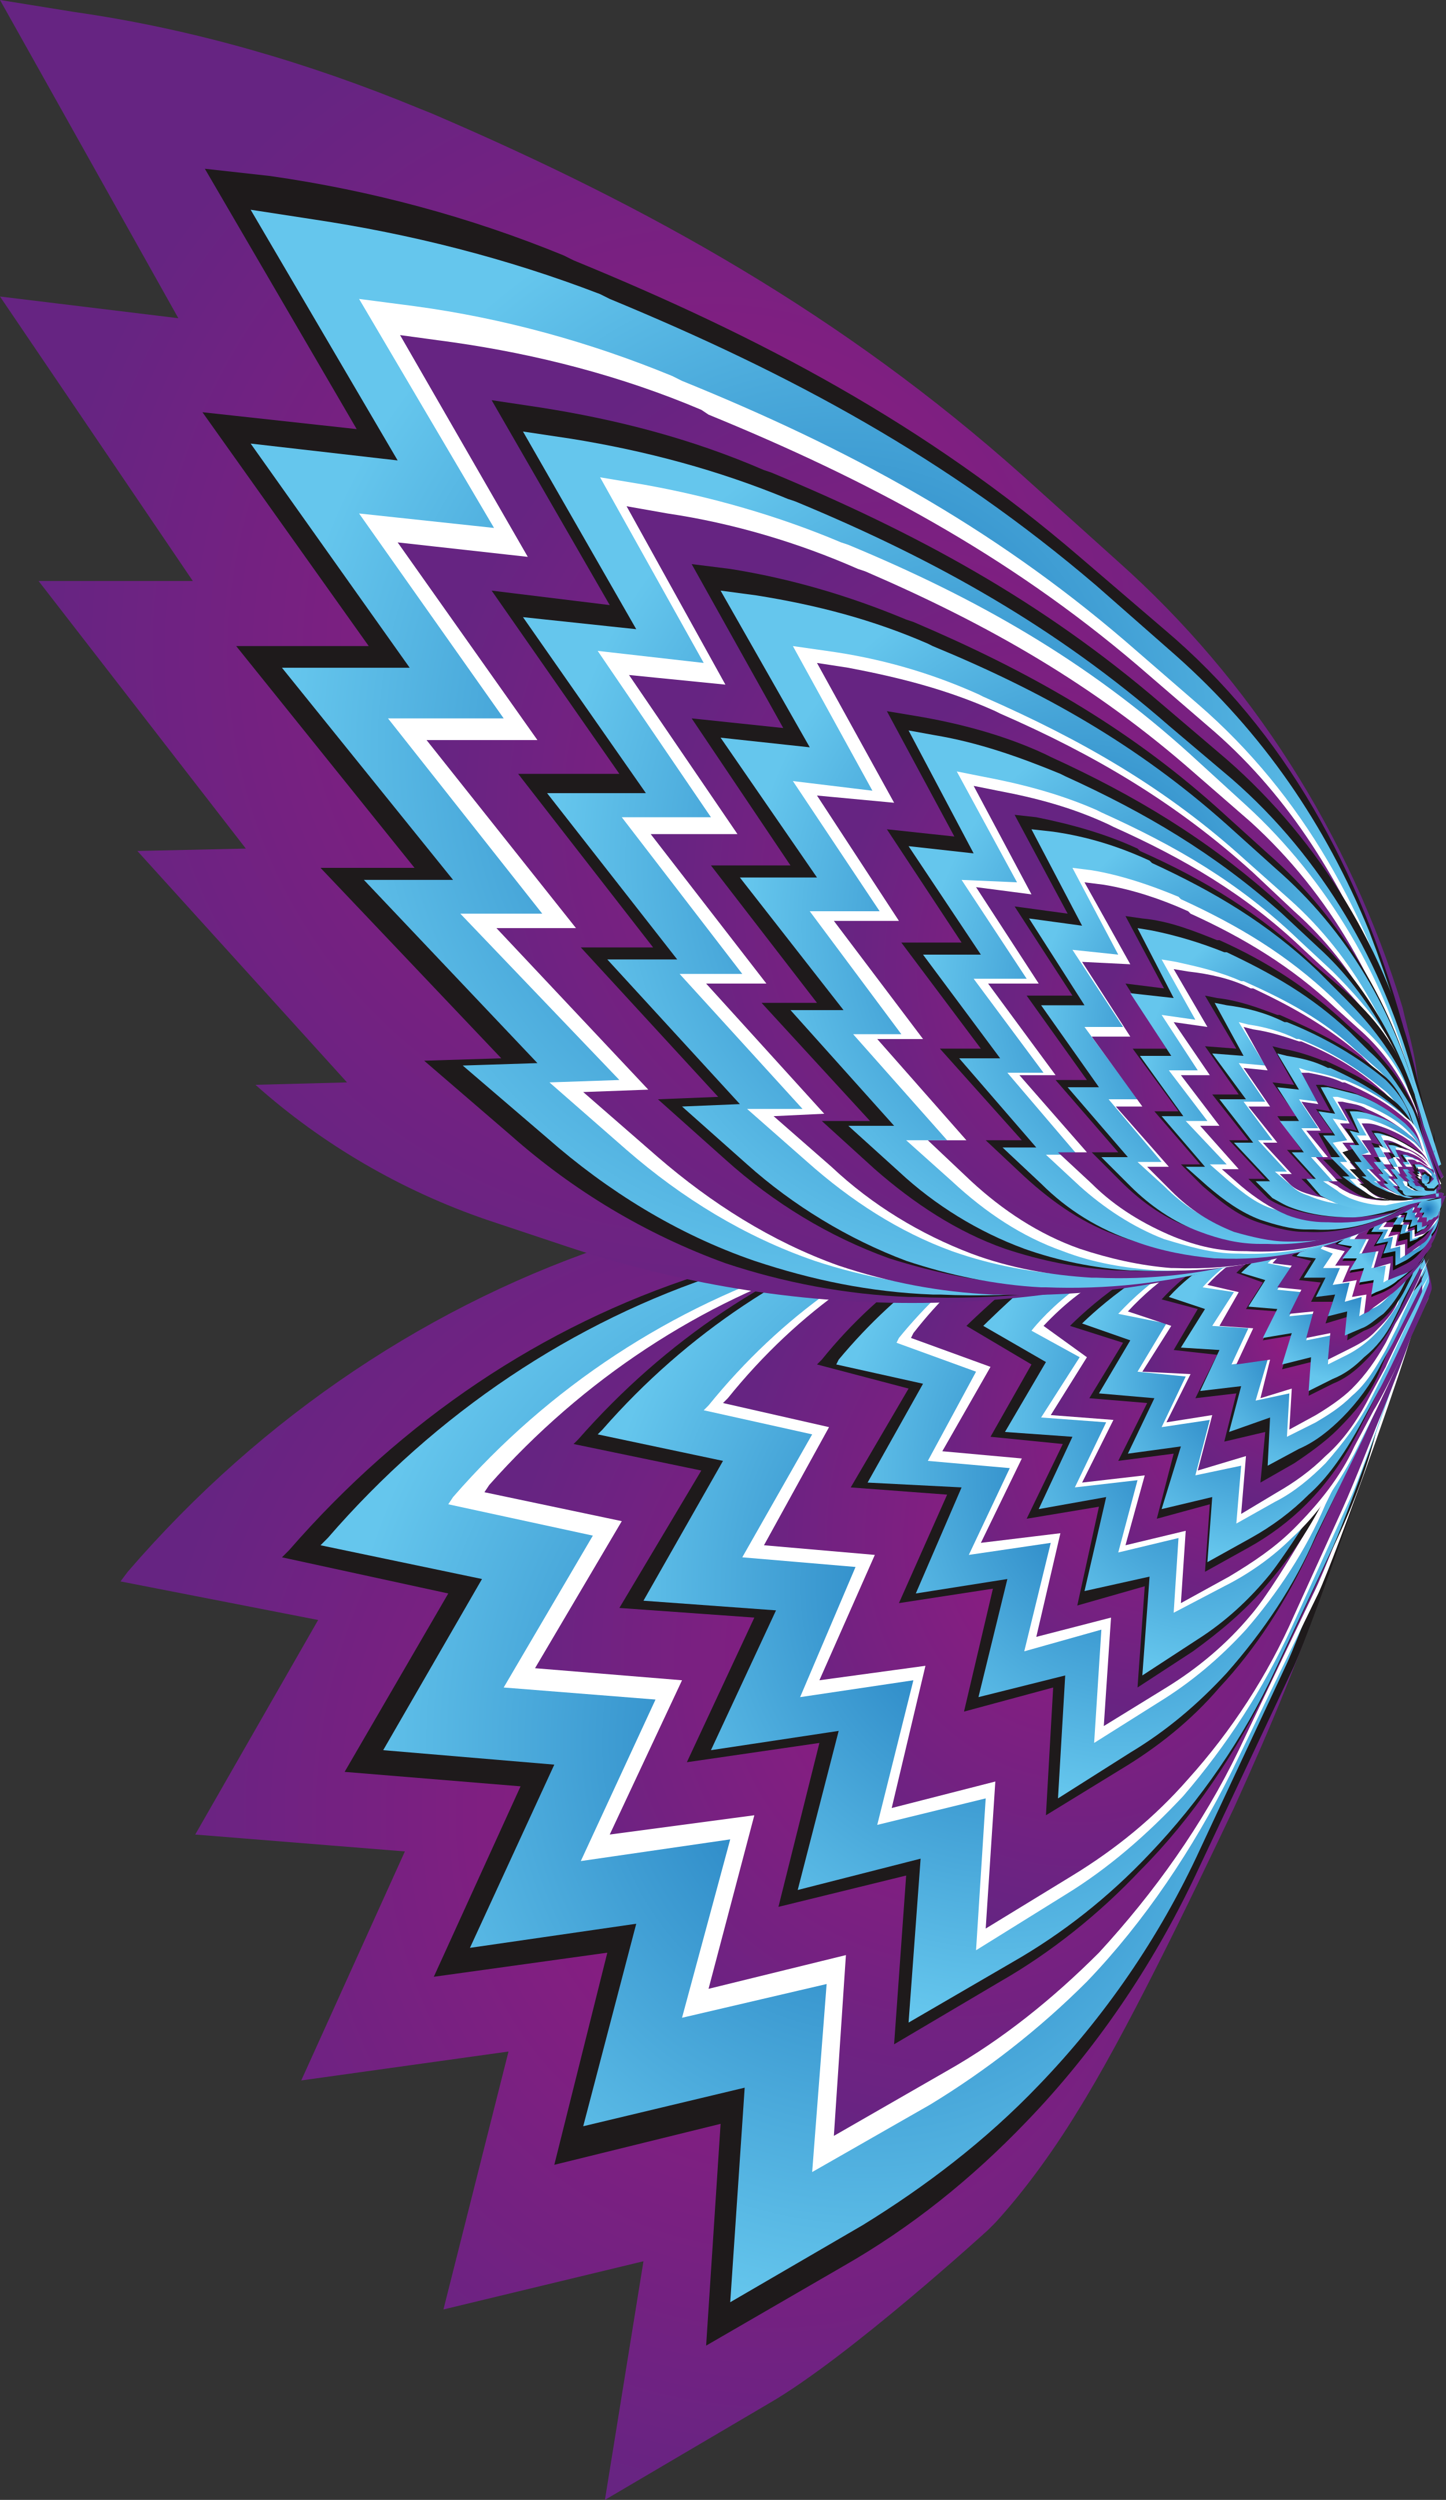 <?xml version="1.0" encoding="utf-8"?>
<!-- Generator: Adobe Illustrator 21.1.0, SVG Export Plug-In . SVG Version: 6.00 Build 0)  -->
<svg version="1.1" id="Layer_1" xmlns="http://www.w3.org/2000/svg" xmlns:xlink="http://www.w3.org/1999/xlink" x="0px" y="0px"
	 viewBox="0 0 60 103.7" style="enable-background:new 0 0 60 103.7;" xml:space="preserve">
<rect x="0" y="0" width="60" height="103.7" fill="#333333" stroke="none"/>
<style type="text/css">
	.st0{fill:url(#SVGID_1_);}
	.st1{fill:#1E1A1B;}
	.st2{fill:url(#SVGID_2_);}
	.st3{fill:#FFFFFF;}
	.st4{fill:url(#SVGID_3_);}
	.st5{fill:url(#SVGID_4_);}
	.st6{fill:url(#SVGID_5_);}
	.st7{fill:url(#SVGID_6_);}
	.st8{fill:url(#SVGID_7_);}
	.st9{fill:url(#SVGID_8_);}
	.st10{fill:url(#SVGID_9_);}
	.st11{fill:url(#SVGID_10_);}
	.st12{fill:url(#SVGID_11_);}
	.st13{fill:url(#SVGID_12_);}
	.st14{fill:url(#SVGID_13_);}
	.st15{fill:url(#SVGID_14_);}
	.st16{fill:url(#SVGID_15_);}
	.st17{fill:url(#SVGID_16_);}
	.st18{fill:url(#SVGID_17_);}
	.st19{fill:#12100B;}
	.st20{fill:url(#SVGID_18_);}
	.st21{fill:url(#SVGID_19_);}
	.st22{fill:url(#SVGID_20_);}
	.st23{fill:url(#SVGID_21_);}
	.st24{fill:url(#SVGID_22_);}
	.st25{fill:url(#SVGID_23_);}
	.st26{fill:url(#SVGID_24_);}
	.st27{fill:url(#SVGID_25_);}
	.st28{fill:url(#SVGID_26_);}
	.st29{fill:url(#SVGID_27_);}
	.st30{fill:url(#SVGID_28_);}
	.st31{fill:url(#SVGID_29_);}
	.st32{fill:url(#SVGID_30_);}
	.st33{fill:url(#SVGID_31_);}
	.st34{fill:url(#SVGID_32_);}
	.st35{fill:url(#SVGID_33_);}
	.st36{fill:url(#SVGID_34_);}
	.st37{fill:url(#SVGID_35_);}
	.st38{fill:url(#SVGID_36_);}
	.st39{fill:url(#SVGID_37_);}
	.st40{fill:url(#SVGID_38_);}
	.st41{fill:url(#SVGID_39_);}
	.st42{fill:url(#SVGID_40_);}
	.st43{fill:url(#SVGID_41_);}
	.st44{fill:url(#SVGID_42_);}
	.st45{fill:url(#SVGID_43_);}
	.st46{fill:url(#SVGID_44_);}
	.st47{fill:url(#SVGID_45_);}
	.st48{fill:url(#SVGID_46_);}
	.st49{fill:url(#SVGID_47_);}
	.st50{fill:url(#SVGID_48_);}
	.st51{fill:url(#SVGID_49_);}
	.st52{fill:url(#SVGID_50_);}
	.st53{fill:url(#SVGID_51_);}
	.st54{fill:url(#SVGID_52_);}
	.st55{fill:url(#SVGID_53_);}
	.st56{fill:url(#SVGID_54_);}
	.st57{fill:url(#SVGID_55_);}
	.st58{fill:url(#SVGID_56_);}
</style>
<g>
	<g>
		<g>
			<g>
				
					<radialGradient id="SVGID_1_" cx="324.909" cy="-189.499" r="23.827" gradientTransform="matrix(1.098 -4.761593e-03 5.335803e-03 1.231 -323.738 310.217)" gradientUnits="userSpaceOnUse">
					<stop  offset="0" style="stop-color:#941B80"/>
					<stop  offset="1" style="stop-color:#662482"/>
				</radialGradient>
				<path class="st0" d="M55.2,64.9c-1.1,3.5-2.5,6.8-4,10.1c-1.9,4-4.5,9.4-6.5,12.6c-1.1,1.8-2.3,3.4-3.4,4.6
					c-0.1,0.1-0.2,0.2-0.3,0.3c0,0-5.8,5.3-9.1,7.2l-6.8,4l1.6-9.9l-8.3,2l2.7-10.7l-8.6,1.2l4.3-9.5l-8.7-0.7l5.1-8.9L5,65.6
					l0.3-0.4C10.9,58.7,18,54,25.7,51.5l0,0c2.5-0.8,5-1.4,7.6-1.7L59.1,47L58,52.4c-0.4,3.4-0.1,3.5-1.1,7.1
					C56.8,60,56,62.5,55.2,64.9z"/>
			</g>
			<path class="st1" d="M25.2,81L18,82l3.6-7.9l-7.3-0.6l4.3-7.4l-6.9-1.5l0.3-0.3c4.7-5.4,10.5-9.3,17-11.4l0,0
				c2.1-0.7,4.2-1.1,6.3-1.4L57,48.8l-1.1,10.9c0,0.6,0,0.9-0.2,1.5l2.2-4.4c-0.4,2-3.4,10.5-4.2,12.3l-4.1,8.7
				c-1.8,3.8-4.2,7.3-7,10.2v0c-2.3,2.4-4.8,4.4-7.6,6l-5.7,3.3l0.6-9.2l-6.9,1.7L25.2,81z"/>
			
				<radialGradient id="SVGID_2_" cx="494.939" cy="-343.697" r="18.089" gradientTransform="matrix(1.209 -5.240418e-03 5.740516e-03 1.324 -560.488 529.939)" gradientUnits="userSpaceOnUse">
				<stop  offset="0" style="stop-color:#1A75BA"/>
				<stop  offset="1" style="stop-color:#65C6ED"/>
			</radialGradient>
			<path class="st2" d="M26.4,79.8l-6.9,1l3.5-7.6l-7.1-0.6l4.1-7.1l-6.7-1.4l0.3-0.3c4.5-5.2,10.2-9,16.4-11h0c2-0.6,4-1.1,6.1-1.4
				L57,48.8l-0.9,10.5c-0.1,1,2.1-4.2,2.1-4.2c-0.5,2.4-3.8,11.7-4.8,13.9l-3.6,7.7c-1.7,3.7-4,7-6.7,9.8h0
				c-2.2,2.3-4.7,4.2-7.3,5.8l-5.5,3.2l0.6-8.9l-6.7,1.6L26.4,79.8z"/>
			<g>
				<path class="st3" d="M30.3,76.3l-6.2,0.9l3.1-6.7L20.9,70l3.7-6.3l-6-1.3l0.2-0.3c4-4.6,9.1-7.9,14.7-9.7l0,0
					c1.8-0.6,3.6-1,5.5-1.2l18.6-2.3l1.4,4.9c-0.3,1.7-3.6,10.8-4.3,12.3l-3.6,7.4c-1.6,3.2-3.6,6.2-6,8.7v0c-2,2-4.2,3.7-6.5,5.1
					l-4.9,2.8l0.6-7.8l-6,1.4L30.3,76.3z"/>
				
					<radialGradient id="SVGID_3_" cx="148.339" cy="219.615" r="18.089" gradientTransform="matrix(1.043 -4.519755e-03 4.879607e-03 1.126 -116.292 -177.688)" gradientUnits="userSpaceOnUse">
					<stop  offset="0" style="stop-color:#941B80"/>
					<stop  offset="1" style="stop-color:#662482"/>
				</radialGradient>
				<path class="st4" d="M31.3,75.3l-6,0.8l3-6.4l-6.1-0.5l3.6-6.1l-5.7-1.2l0.2-0.3c3.9-4.4,8.8-7.6,14.1-9.3h0
					c1.7-0.5,3.5-0.9,5.3-1.2l18-2.2l-0.8,8.9c-0.1,0.8,1.8-3.5,1.8-3.5c-0.4,2-3.3,10-4.2,11.8l-3.1,6.5c-1.5,3.1-3.5,5.9-5.8,8.4
					h0c-1.9,1.9-4,3.6-6.3,4.9l-4.7,2.7l0.5-7.5l-5.7,1.4L31.3,75.3z"/>
				<path class="st1" d="M29.1,61l-5.3-1.1l0.2-0.2c3.6-4.1,8.1-7.1,13-8.7c1.6-0.5,3.2-0.9,4.9-1.1l16.5-2.1l-0.8,9.1
					c-0.1,0.6-0.2,1.4-0.4,2.1c-0.4,1.7-1,3.3-1.7,4.8l-2.8,6c-1.4,2.9-3.2,5.6-5.4,7.8c-1.7,1.8-3.7,3.4-5.8,4.6l-4.4,2.6l0.5-7
					l-5.3,1.3l1.7-6.8l-5.5,0.8l2.8-6l-5.6-0.4L29.1,61z"/>
				
					<radialGradient id="SVGID_4_" cx="205.664" cy="44.785" r="15.475" gradientTransform="matrix(1.081 -4.688448e-03 5.063487e-03 1.168 -180.989 14.431)" gradientUnits="userSpaceOnUse">
					<stop  offset="0" style="stop-color:#1A75BA"/>
					<stop  offset="1" style="stop-color:#65C6ED"/>
				</radialGradient>
				<path class="st5" d="M30,60.6l-5.2-1.1l0.2-0.2c3.5-4,7.9-6.9,12.7-8.5h0c1.5-0.5,3.1-0.8,4.7-1l16-2l-0.7,8.4
					c-0.1,1.2,0.9-1.4,0.5,0c-0.4,1.3-2.4,7-3,8.2l-2.3,4.9c-1.3,2.8-3.1,5.4-5.2,7.6c-1.7,1.8-3.6,3.3-5.7,4.5l-4.3,2.5l0.5-6.8
					l-5.1,1.3l1.7-6.6l-5.3,0.8l2.7-5.8l-5.5-0.4L30,60.6z"/>
				<path class="st3" d="M33.7,59.5l-4.5-1l0.2-0.2c3-3.7,6.8-6.4,11-7.8c1.3-0.5,2.7-0.8,4.1-1l13.9-1.8l0,7.5
					c0,0.5-1.7,5.4-2.3,6.8l-2.5,5.5c-1.2,2.6-2.7,4.9-4.5,7c-1.5,1.6-3.1,3-4.9,4.1l-3.7,2.3l0.4-6.3l-4.5,1.1l1.5-6l-4.7,0.7
					l2.3-5.4l-4.7-0.4L33.7,59.5z"/>
				
					<radialGradient id="SVGID_5_" cx="46.52" cy="90.477" r="15.65" gradientTransform="matrix(0.914 -3.961091e-03 4.511106e-03 1.041 1.712 -30.165)" gradientUnits="userSpaceOnUse">
					<stop  offset="0" style="stop-color:#941B80"/>
					<stop  offset="1" style="stop-color:#662482"/>
				</radialGradient>
				<path class="st6" d="M34.4,59.2l-4.4-1l0.2-0.2c2.9-3.6,6.6-6.2,10.7-7.5h0c1.3-0.4,2.6-0.8,4-0.9l13.5-1.8l0.7,5.8
					c-0.1,1-2,5.6-2,5.6s-0.9,2.3-1.4,3.4l-2,4.4c-1.1,2.5-2.6,4.8-4.4,6.8c-1.4,1.6-3,2.9-4.8,4l-3.6,2.2l0.4-6.1l-4.3,1.1l1.4-5.9
					L34,69.7l2.3-5.2l-4.6-0.4L34.4,59.2z"/>
				<path class="st1" d="M37.7,57.6l-3.8-1l0.2-0.2c2.5-3.1,5.7-5.2,9.2-6.4c1.1-0.4,2.3-0.6,3.4-0.8l11.7-1.5l-0.5,6.8
					c0,0.4,0.9-0.5,0.7,0.1c-0.3,1.2-1.4,3.6-1.9,4.7l-2.3,4.9c-1,2.2-2.3,4.2-3.8,5.8c-1.2,1.4-2.6,2.5-4.1,3.4l-3.1,1.9l0.3-5.3
					l-3.7,1l1.2-5.1l-3.9,0.6l2-4.5l-4-0.3L37.7,57.6z"/>
				
					<radialGradient id="SVGID_6_" cx="-152.063" cy="170.781" r="15.475" gradientTransform="matrix(0.766 -3.319888e-03 3.785355e-03 0.873 162.41 -88.413)" gradientUnits="userSpaceOnUse">
					<stop  offset="0" style="stop-color:#1A75BA"/>
					<stop  offset="1" style="stop-color:#65C6ED"/>
				</radialGradient>
				<path class="st7" d="M38.3,57.4l-3.6-0.8l0.1-0.2c2.5-3,5.6-5.2,9-6.3h0c1.1-0.4,2.2-0.6,3.3-0.8l11.3-1.5L58,54
					c-0.1,0.9,0.7,0.2,0.4,1.3c-0.3,0.9-1.6,3.9-2,4.7l-1.8,3.7c-0.9,2.1-2.2,4-3.7,5.7c-1.2,1.3-2.5,2.4-4,3.3l-3,1.9l0.3-5.1
					l-3.6,0.9l1.2-4.9L38,66.1l1.9-4.4L36,61.5L38.3,57.4z"/>
				<path class="st3" d="M40.5,56.9l-3.3-1.2l0.1-0.2c2.2-2.7,5-4.7,8-5.8c1-0.3,2-0.6,3-0.7l10.1-1.4L58,53.8
					c0,0.4-0.1,0.9-0.3,1.4c-0.3,1.1,1.1-0.8,0.7,0.3L55,62.4c-0.8,1.9-2,3.7-3.3,5.2c-1.1,1.2-2.3,2.2-3.6,3l-2.7,1.7l0.3-4.7
					l-3.2,0.9l1.1-4.5l-3.4,0.5l1.7-3.6l-3.4-0.3L40.5,56.9z"/>
				
					<radialGradient id="SVGID_7_" cx="-711.17" cy="730.126" r="15.475" gradientTransform="matrix(0.663 -2.872898e-03 3.351361e-03 0.773 517.062 -506.828)" gradientUnits="userSpaceOnUse">
					<stop  offset="0" style="stop-color:#941B80"/>
					<stop  offset="1" style="stop-color:#662482"/>
				</radialGradient>
				<path class="st8" d="M41.1,56.7l-3.3-1.2l0.1-0.2c2.1-2.7,4.8-4.6,7.8-5.6h0c0.9-0.3,1.9-0.6,2.9-0.7l9.8-1.3L58,53.3
					c-0.1,0.8-0.4,2-0.6,3c-0.2,0.8,0.1,0.7-0.2,1.5l-1.3,2.7c0,0-2.7,5-4,6.5c-1,1.2-2.2,2.2-3.5,3l-2.6,1.6l0.3-4.5L43,67.9l1-4.3
					L40.7,64l1.7-3.5l-3.3-0.3L41.1,56.7z"/>
				<path class="st1" d="M42.8,56.6l-2.7-1.6c0,0,4.3-4.2,7-5.2c0.8-0.3,1.6-0.8,2.5-1l8.8-1.2l-0.4,5.5c0,0.4-0.1,0.8-0.2,1.3
					c-0.2,1-0.5,2-0.9,2.9L55.5,61c-0.7,1.7-1.7,3.3-2.9,4.7c-0.9,1.1-2,2-3.1,2.8L47.2,70l0.3-4.2l-2.8,0.8l0.9-4.1L42.6,63
					l1.5-3.1l-3-0.3L42.8,56.6z"/>
				
					<radialGradient id="SVGID_8_" cx="-923.308" cy="788.232" r="15.376" gradientTransform="matrix(0.576 -2.498078e-03 3.038229e-03 0.701 579.324 -496.194)" gradientUnits="userSpaceOnUse">
					<stop  offset="0" style="stop-color:#1A75BA"/>
					<stop  offset="1" style="stop-color:#65C6ED"/>
				</radialGradient>
				<path class="st9" d="M43.4,56.5L40.8,55c0,0,4.1-4.1,6.6-5l0-0.4c0.8-0.3,1.7-0.5,2.5-0.6l8.5-1.2l-0.4,5.1
					c-0.1,0.7-0.3,1.8-0.6,2.7c-0.2,0.8-0.4,1.5-0.7,2.2l-0.7,2.4c0,0-2.2,3.7-3.3,5.1c-0.9,1.1-1.9,2-3,2.7l-2.3,1.5l0.3-4.1L45,66
					l0.9-3.9l-2.8,0.5l1.4-3l-2.8-0.2L43.4,56.5z"/>
				<path class="st3" d="M48.6,51.8c0.8-0.2,1.5-0.4,2.3-0.5l7.5-0.9L58,55.6c0,0.5,1.3-1.8,1.3-1.8s-2,4.3-2.2,4.7l-0.9,1.8
					c-0.7,1.3-1.5,2.5-2.6,3.5c-0.8,0.8-1.8,1.5-2.8,2l-2.1,1.1l0.2-3.1l-2.5,0.6l0.8-3l-2.6,0.3l1.3-2.7l-2.7-0.2l1.6-2.5l-2-1.1
					C42.8,55.2,45.1,52.2,48.6,51.8z"/>
				
					<radialGradient id="SVGID_9_" cx="-1024.194" cy="1978.191" r="7.446" gradientTransform="matrix(1.021 -4.425395e-03 4.879999e-03 1.126 1087.202 -2172.968)" gradientUnits="userSpaceOnUse">
					<stop  offset="0" style="stop-color:#941B80"/>
					<stop  offset="1" style="stop-color:#662482"/>
				</radialGradient>
				<path class="st10" d="M43.3,55c1.7-1.8,3.2-2.5,5.6-3.2c0.7-0.2,1.5-0.4,2.3-0.5l7.3-0.8c0,0,1,2.6,0.9,3c-0.2,0.7-2,4.4-2.4,5
					L56.2,60c-0.6,1.3-1.5,2.4-2.5,3.4v0c-0.8,0.8-1.7,1.4-2.7,2l-2,1.1l0.2-3l-2.5,0.6l0.8-2.9l-2.6,0.3l1.3-2.6l-2.6-0.2l1.5-2.4
					L43.3,55z"/>
				<g>
					<g>
						<g>
							<path class="st1" d="M49.9,51.7c0.7-0.2,1.3-0.3,2-0.4l6.5-0.8l-0.4,4.6c0,0.5,1.1-1.7,1.1-1.7s-1.7,3.9-1.9,4.3l-0.8,1.6
								c-0.6,1.2-1.3,2.2-2.2,3.1c-0.7,0.7-1.5,1.3-2.4,1.8l-1.8,1l0.2-2.8L48,63l0.7-2.7l-2.3,0.3l1.2-2.4L45.2,58l1.4-2.3L44.4,55
								C44.4,55,47.1,52.2,49.9,51.7z"/>
							
								<radialGradient id="SVGID_10_" cx="-1159.468" cy="2017.783" r="7.578" gradientTransform="matrix(0.891 -3.861369e-03 4.405930e-03 1.016 1075.983 -1997.595)" gradientUnits="userSpaceOnUse">
								<stop  offset="0" style="stop-color:#1A75BA"/>
								<stop  offset="1" style="stop-color:#65C6ED"/>
							</radialGradient>
							<path class="st11" d="M44.9,54.9c0,0,2.7-2.7,5.3-3.2c0.6-0.2,1.3-0.3,2-0.4l6.3-0.8c0,0,0.9,2.4,0.8,2.7
								c-0.2,0.6-1.8,4-2.1,4.5L56.5,59c-0.6,1.1-1.3,2.2-2.2,3v0c-0.7,0.7-1.5,1.3-2.4,1.8l-1.8,1l0.2-2.7l-2.1,0.5L49,60l-2.2,0.3
								l1.1-2.3l-2.3-0.2l1.3-2.2L44.9,54.9z"/>
						</g>
					</g>
				</g>
				<g>
					<g>
						<g>
							<path class="st3" d="M46.4,54.5c1.3-1.4,2.9-2.5,4.7-3c0.6-0.2,1.2-0.3,1.8-0.4l5.7-0.7l-0.3,3.9c0,0.4,1-1.4,1-1.4
								s-1.5,3.3-1.7,3.7l-0.7,1.4c-0.5,1-1.2,1.9-1.9,2.7c-0.6,0.6-1.3,1.2-2.1,1.6l-1.6,0.9l0.2-2.4l-1.9,0.4l0.6-2.3l-2,0.3
								l1-2.1l-2-0.2l1.2-2L46.4,54.5L46.4,54.5z"/>
							
								<radialGradient id="SVGID_11_" cx="-1320.287" cy="2082.854" r="7.508" gradientTransform="matrix(0.773 -3.353078e-03 3.799322e-03 0.876 1066.16 -1773.211)" gradientUnits="userSpaceOnUse">
								<stop  offset="0" style="stop-color:#941B80"/>
								<stop  offset="1" style="stop-color:#662482"/>
							</radialGradient>
							<path class="st12" d="M46.8,54.4c1.3-1.4,2.8-2.4,4.6-2.9c0.6-0.2,1.1-0.3,1.7-0.4l5.5-0.7c0,0,0.5,2.9,0.4,3.2
								c-0.2,0.5-1.3,2.6-1.5,3.1l-0.6,1.1c-0.5,1-1.1,1.9-1.9,2.6v0c-0.6,0.6-1.3,1.1-2,1.5l-1.5,0.9l0.2-2.4L49.7,61l0.6-2.3
								L48.4,59l1-2l-2-0.1l1.2-1.9L46.8,54.4L46.8,54.4z"/>
						</g>
					</g>
				</g>
				<g>
					<g>
						<g>
							<path class="st1" d="M48.2,53.9c1.1-1.2,2.5-2.1,4.1-2.6c0.5-0.1,1-0.3,1.5-0.3l4.9-0.6l-0.3,3.4c0,0.3,0.8-1.2,0.8-1.2
								s-1.3,2.9-1.5,3.2L57.2,57c-0.4,0.9-1,1.6-1.7,2.3c-0.5,0.5-1.2,1-1.8,1.4l-1.4,0.8l0.2-2.1l-1.7,0.4l0.5-2l-1.7,0.2l0.9-1.8
								L48.7,56l1-1.7L48.2,53.9L48.2,53.9z"/>
							
								<radialGradient id="SVGID_12_" cx="-1514.361" cy="2164.748" r="7.506" gradientTransform="matrix(0.667 -2.892880e-03 3.238218e-03 0.747 1057.286 -1565.66)" gradientUnits="userSpaceOnUse">
								<stop  offset="0" style="stop-color:#1A75BA"/>
								<stop  offset="1" style="stop-color:#65C6ED"/>
							</radialGradient>
							<path class="st13" d="M48.5,53.8c1.1-1.2,2.5-2,4-2.5c0.5-0.1,1-0.2,1.5-0.3l4.8-0.6l-0.3,3.2c0,0.3,0.7-0.8,0.6-0.5
								c-0.2,0.4-1.1,2.2-1.3,2.6l-0.5,0.9c-0.4,0.8-1,1.6-1.6,2.2v0c-0.5,0.5-1.1,1-1.8,1.3l-1.3,0.7l0.1-2L51,59.4l0.5-1.9
								l-1.7,0.2l0.8-1.7L49,55.9l1-1.6L48.5,53.8L48.5,53.8z"/>
						</g>
					</g>
				</g>
				<g>
					<g>
						<path class="st3" d="M49.9,53.4c0.9-1,2.1-1.8,3.5-2.2c0.4-0.1,0.9-0.2,1.3-0.3l4.1-0.5l-0.2,2.8c0,0.3,0.7-1,0.7-1
							S58.1,54.7,58,55l-0.5,1c-0.4,0.7-0.8,1.4-1.4,1.9c-0.5,0.5-1,0.8-1.5,1.1l-1.2,0.6l0.1-1.8l-1.4,0.3l0.5-1.7l-1.5,0.2
							l0.7-1.5l-1.5-0.1l0.9-1.4L49.9,53.4L49.9,53.4z"/>
						
							<radialGradient id="SVGID_13_" cx="-1771.734" cy="2265.831" r="7.506" gradientTransform="matrix(0.565 -2.447415e-03 2.738942e-03 0.632 1048.625 -1380.976)" gradientUnits="userSpaceOnUse">
							<stop  offset="0" style="stop-color:#941B80"/>
							<stop  offset="1" style="stop-color:#662482"/>
						</radialGradient>
						<path class="st14" d="M50.1,53.3c0.9-1,2.1-1.7,3.4-2.1c0.4-0.1,0.8-0.2,1.2-0.3l4-0.5l-0.2,2.7c0,0.2,0.6-0.7,0.5-0.4
							c-0.1,0.4-0.9,1.9-1.1,2.2l-0.4,0.8c-0.4,0.7-0.8,1.3-1.4,1.9v0c-0.4,0.4-1,0.8-1.5,1.1l-1.1,0.6l0.1-1.7L52.3,58l0.4-1.6
							l-1.4,0.2l0.7-1.5L50.6,55l0.8-1.4L50.1,53.3L50.1,53.3z"/>
					</g>
				</g>
				<g>
					<g>
						<path class="st1" d="M51.3,52.8c0.8-0.8,1.8-1.4,2.9-1.7c0.4-0.1,0.7-0.2,1.1-0.2l3.5-0.4l-0.2,2.3c0,0.2,0.6-0.8,0.6-0.8
							s-0.9,1.9-1,2.1l-0.4,0.8c-0.3,0.6-0.7,1.1-1.2,1.6c-0.4,0.4-0.8,0.7-1.3,0.9l-1,0.5l0.1-1.4l-1.2,0.3l0.4-1.4l-1.2,0.2
							l0.6-1.2l-1.3-0.1l0.7-1.1L51.3,52.8L51.3,52.8z"/>
						
							<radialGradient id="SVGID_14_" cx="-2077.925" cy="2425.213" r="7.506" gradientTransform="matrix(0.477 -2.068480e-03 2.203300e-03 0.508 1041.436 -1182.849)" gradientUnits="userSpaceOnUse">
							<stop  offset="0" style="stop-color:#1A75BA"/>
							<stop  offset="1" style="stop-color:#65C6ED"/>
						</radialGradient>
						<path class="st15" d="M51.5,52.8c0.8-0.8,1.8-1.4,2.8-1.7c0.3-0.1,0.7-0.2,1.1-0.2l3.4-0.4l-0.2,2.2c0,0.2,0.5-0.5,0.4-0.3
							c-0.1,0.3-0.8,1.5-0.9,1.8l-0.3,0.6c-0.3,0.6-0.7,1.1-1.2,1.5v0c-0.4,0.4-0.8,0.7-1.3,0.9l-1,0.5l0.1-1.4l-1.2,0.3l0.4-1.3
							l-1.2,0.2l0.6-1.2l-1.2-0.1l0.7-1.1L51.5,52.8L51.5,52.8z"/>
					</g>
					<g>
						<path class="st3" d="M52.6,52.4c0.7-0.7,1.5-1.2,2.4-1.4c0.3-0.1,0.6-0.1,0.9-0.2l2.9-0.3l-0.2,1.9c0,0.2,0.5-0.7,0.5-0.7
							s-0.8,1.6-0.9,1.8L58,54.1c-0.3,0.5-0.6,0.9-1,1.3c-0.3,0.3-0.7,0.6-1.1,0.8l-0.8,0.4l0.1-1.2l-1,0.2l0.3-1.1l-1,0.1l0.5-1
							l-1-0.1l0.6-0.9L52.6,52.4L52.6,52.4z"/>
						
							<radialGradient id="SVGID_15_" cx="-2477.523" cy="2598.88" r="7.506" gradientTransform="matrix(0.397 -1.720775e-03 1.816268e-03 0.419 1034.672 -1039.684)" gradientUnits="userSpaceOnUse">
							<stop  offset="0" style="stop-color:#941B80"/>
							<stop  offset="1" style="stop-color:#662482"/>
						</radialGradient>
						<path class="st16" d="M52.8,52.4c0.6-0.7,1.5-1.1,2.4-1.4c0.3-0.1,0.6-0.1,0.9-0.2l2.8-0.3l-0.2,1.8c0,0.2,0.4-0.4,0.3-0.3
							c-0.1,0.2-0.6,1.2-0.8,1.5L58,54c-0.2,0.5-0.6,0.9-1,1.3v0c-0.3,0.3-0.7,0.5-1.1,0.7l-0.8,0.4l0.1-1.1l-1,0.2l0.3-1.1l-1,0.1
							l0.5-1l-1-0.1l0.6-0.9L52.8,52.4L52.8,52.4z"/>
					</g>
				</g>
				<g>
					<path class="st1" d="M53.6,52.1c0.6-0.6,1.3-1,2.1-1.2c0.3-0.1,0.5-0.1,0.8-0.2l2.5-0.3l-0.1,1.6c0,0.2,0.4-0.6,0.4-0.6
						s-0.7,1.4-0.7,1.5l-0.3,0.6c-0.2,0.4-0.5,0.8-0.8,1.1c-0.3,0.3-0.6,0.5-0.9,0.6l-0.7,0.4l0.1-1L55,54.9l0.3-0.9L54.4,54
						l0.4-0.8l-0.9-0.1l0.5-0.8L53.6,52.1L53.6,52.1z"/>
					
						<radialGradient id="SVGID_16_" cx="-2476.254" cy="2597.797" r="6.354" gradientTransform="matrix(0.397 -1.720775e-03 1.816268e-03 0.419 1034.672 -1039.684)" gradientUnits="userSpaceOnUse">
						<stop  offset="0" style="stop-color:#1A75BA"/>
						<stop  offset="1" style="stop-color:#65C6ED"/>
					</radialGradient>
					<path class="st17" d="M53.8,52.1c0.5-0.6,1.2-1,2-1.2c0.2-0.1,0.5-0.1,0.7-0.1l2.4-0.3L58.8,52c0,0.1,0.3-0.4,0.3-0.2
						C59,52,58.5,52.8,58.4,53l-0.2,0.4c-0.2,0.4-0.5,0.8-0.8,1.1v0c-0.3,0.2-0.6,0.5-0.9,0.6l-0.7,0.3l0.1-1l-0.8,0.2l0.3-0.9
						l-0.8,0.1l0.4-0.8L54.1,53l0.5-0.8L53.8,52.1L53.8,52.1z"/>
				</g>
				<g>
					<path class="st3" d="M54.8,51.8c0.4-0.5,1-0.8,1.5-1c0.2-0.1,0.4,0,0.6,0l1.8-0.4l-0.1,1.3c0,0.3,0.7-0.4,0.6-0.2L59,52.1
						c-0.2,0.3-1.2,1.4-1.4,1.7c-0.2,0.2-0.4,0.4-0.7,0.5l-0.5,0.3l0.1-0.8L55.8,54l0.2-0.8l-0.7,0.1l0.3-0.7l-0.7,0l0.4-0.6
						L54.8,51.8L54.8,51.8z"/>
					
						<radialGradient id="SVGID_17_" cx="-1997.32" cy="1819.356" r="4.672" gradientTransform="matrix(0.432 -1.872164e-03 1.975008e-03 0.456 915.98 -780.146)" gradientUnits="userSpaceOnUse">
						<stop  offset="0" style="stop-color:#941B80"/>
						<stop  offset="1" style="stop-color:#662482"/>
					</radialGradient>
					<path class="st18" d="M54.9,51.7c0.4-0.5,0.9-0.8,1.5-1c0.2-0.1,0.4-0.1,0.6-0.1l1.8-0.2l-0.1,1.3c0,0.3,0.5,0.1,0.5,0.1
						l-0.2,0.5c-0.2,0.4-1.1,1.3-1.3,1.4l0,0c-0.2,0.2-0.7,0.5-0.9,0.7l-0.2,0.1l0.1-0.8l-0.6,0.1l0.2-0.7l-0.6,0.1l0.3-0.7l-0.6,0
						l0.4-0.6L54.9,51.7L54.9,51.7z"/>
					<path class="st19" d="M55.4,51.6c0.4-0.3,0.9-0.6,1.4-0.7c0.2,0,0.4,0,0.5,0l1.7-0.3l-0.1,1c0,0.2,0.5-0.4,0.5-0.4L59.2,52
						c-0.4,0.6-1,1-1.2,1.2c-0.2,0.2-0.4,0.3-0.6,0.4l-0.5,0.2l0.1-0.6l-0.6,0.1l0.2-0.6l-0.6,0.1l0.3-0.5l-0.6,0l0.4-0.5L55.4,51.6
						L55.4,51.6z"/>
					
						<radialGradient id="SVGID_18_" cx="-1298.631" cy="1759.216" r="3.609" gradientTransform="matrix(0.513 -2.226202e-03 1.904776e-03 0.439 720.997 -723.72)" gradientUnits="userSpaceOnUse">
						<stop  offset="0" style="stop-color:#1A75BA"/>
						<stop  offset="1" style="stop-color:#65C6ED"/>
					</radialGradient>
					<path class="st20" d="M55.5,51.6c0.4-0.3,0.9-0.6,1.4-0.7c0.2,0,0.3-0.1,0.5-0.1l1.6-0.2l-0.1,1c0,0.2,0.5-0.2,0.4,0
						c0,0-0.1,0.3-0.2,0.5c-0.2,0.3-0.9,0.9-1.1,1l0,0c-0.2,0.2-0.6,0.4-0.9,0.5l-0.2,0.1l0.1-0.6l-0.6,0.1l0.2-0.6L56,52.7l0.3-0.5
						l-0.6,0l0.4-0.5L55.5,51.6L55.5,51.6z"/>
					<g>
						<path class="st3" d="M55.9,50.7c0.4-0.4,1-0.6,1.5-0.8c0.2-0.1,0.4-0.1,0.6-0.1l1.8-0.3l-0.1,1.1c0,0.3-0.3,0.9-0.3,0.9
							c-0.2,0.5-0.5,0.8-0.8,1c-0.2,0.2-0.4,0.3-0.7,0.4l-0.5,0.3l0.1-0.7l-0.6,0.1l0.2-0.7l-0.7,0.1l0.3-0.6l-0.7,0l0.4-0.6
							L55.9,50.7L55.9,50.7z"/>
						
							<radialGradient id="SVGID_19_" cx="-841.635" cy="1736.182" r="3.331" gradientTransform="matrix(0.572 -2.479456e-03 2.298417e-03 0.53 535.284 -871.262)" gradientUnits="userSpaceOnUse">
							<stop  offset="0" style="stop-color:#941B80"/>
							<stop  offset="1" style="stop-color:#662482"/>
						</radialGradient>
						<path class="st21" d="M56,50.7c0.4-0.4,0.9-0.7,1.5-0.8v0c0.2,0,0.4-0.1,0.6-0.1l1.7-0.2l-0.1,1c0,0.3-0.1,0.7-0.3,1l0,0.1
							c-0.2,0.3-0.4,0.5-0.6,0.8c-0.2,0.2-0.4,0.3-0.7,0.4l-0.5,0.2l0.1-0.7L57,52.6l0.2-0.7L56.5,52l0.3-0.6l-0.6,0l0.4-0.5
							L56,50.7L56,50.7z"/>
					</g>
				</g>
				<g>
					<path class="st19" d="M56.5,50.6c0.4-0.3,0.8-0.5,1.3-0.7c0.2,0,0.3-0.1,0.5-0.1l1.5-0.2l-0.1,0.9c0,0.3-0.1,0.6-0.3,0.8
						l-0.1,0.1c-0.1,0.2-0.3,0.5-0.5,0.7c-0.2,0.2-0.4,0.3-0.6,0.4l-0.4,0.2l0-0.6l-0.5,0.1l0.2-0.6L57,51.7l0.3-0.5l-0.6,0l0.3-0.5
						L56.5,50.6L56.5,50.6z"/>
					
						<radialGradient id="SVGID_20_" cx="-552.666" cy="1304.649" r="2.575" gradientTransform="matrix(0.623 -2.701487e-03 2.513572e-03 0.58 399.346 -706.896)" gradientUnits="userSpaceOnUse">
						<stop  offset="0" style="stop-color:#1A75BA"/>
						<stop  offset="1" style="stop-color:#65C6ED"/>
					</radialGradient>
					<path class="st22" d="M56.6,50.5c0.3-0.3,0.8-0.6,1.3-0.7v0c0.2,0,0.3-0.1,0.5-0.1l1.4-0.2l-0.1,0.9c0,0.3-0.1,0.6-0.3,0.8
						l0,0.1c-0.1,0.2-0.3,0.5-0.5,0.6c-0.2,0.1-0.4,0.3-0.6,0.4l-0.4,0.2l0-0.6l-0.5,0.1l0.2-0.5l-0.5,0.1l0.3-0.5l-0.5,0l0.3-0.5
						L56.6,50.5L56.6,50.5z"/>
				</g>
				<g>
					<path class="st3" d="M57.1,50.4c0.3-0.3,0.6-0.5,1-0.6c0.1,0,0.3-0.1,0.4-0.1l1.1-0.1l-0.1,0.9c0,0.2-0.1,0.4-0.2,0.6l0,0
						c-0.1,0.2-0.3,0.4-0.4,0.6c-0.1,0.1-0.3,0.2-0.5,0.3l-0.3,0.2l0-0.5l-0.4,0.1l0.1-0.5l-0.4,0.1l0.2-0.4l-0.4,0l0.3-0.4
						L57.1,50.4L57.1,50.4z"/>
					
						<radialGradient id="SVGID_21_" cx="-267.639" cy="447.889" r="1.774" gradientTransform="matrix(0.682 -2.954633e-03 3.073490e-03 0.709 239.424 -267.465)" gradientUnits="userSpaceOnUse">
						<stop  offset="0" style="stop-color:#941B80"/>
						<stop  offset="1" style="stop-color:#662482"/>
					</radialGradient>
					<path class="st23" d="M57.2,50.4c0.3-0.3,0.6-0.5,1-0.6c0.1,0,0.2-0.1,0.4-0.1l1.1,0l-0.1,0.8c0,0.2-0.1,0.4-0.2,0.6l0,0
						c-0.1,0.2-0.2,0.4-0.4,0.5c-0.1,0.1-0.3,0.2-0.4,0.3l-0.3,0.2l0-0.5l-0.4,0.1l0.1-0.5l-0.4,0.1l0.2-0.4l-0.4,0l0.3-0.4
						L57.2,50.4L57.2,50.4z"/>
					<path class="st19" d="M57.5,50.2c0.3-0.2,0.6-0.4,0.9-0.5c0.1,0,0.2-0.1,0.3-0.1l0.9-0.1l0.1,0.2l-0.1,0.7
						c0,0.2-0.1,0.3-0.2,0.5c-0.1,0.2-0.2,0.3-0.3,0.4c-0.1,0.1-0.3,0.2-0.4,0.3l-0.3,0.2l0-0.4l-0.4,0.1l0.1-0.4l-0.4,0l0.2-0.4
						l-0.4,0l0.2-0.3L57.5,50.2L57.5,50.2z"/>
					
						<radialGradient id="SVGID_22_" cx="-186.006" cy="447.559" r="1.54" gradientTransform="matrix(0.724 -3.139782e-03 3.074415e-03 0.709 192.073 -267.385)" gradientUnits="userSpaceOnUse">
						<stop  offset="0" style="stop-color:#1A75BA"/>
						<stop  offset="1" style="stop-color:#65C6ED"/>
					</radialGradient>
					<path class="st24" d="M57.6,50.2c0.2-0.2,0.5-0.5,0.9-0.6c0.1,0,0.2,0,0.3-0.1c0,0,0.8-0.1,1.1,0l-0.2,1c0,0.1,0,0.1-0.1,0.2
						l0,0c-0.1,0.2-0.2,0.3-0.4,0.4c-0.1,0.1-0.3,0.2-0.4,0.3l-0.3,0.1l0-0.4l-0.4,0.1l0.1-0.4l-0.4,0l0.2-0.3l-0.4,0l0.2-0.3
						L57.6,50.2L57.6,50.2z"/>
				</g>
				<g>
					<path class="st3" d="M57.8,50.2c0.2-0.2,0.5-0.4,0.8-0.4c0.1,0,0.2,0,0.3-0.1l0.8-0.1l0.1,0.2l-0.1,0.6c0,0.1-0.1,0.3-0.2,0.4
						c-0.1,0.1-0.2,0.2-0.3,0.3c-0.1,0.1-0.2,0.2-0.3,0.2l-0.3,0.1l0-0.4l-0.3,0.1l0.1-0.3l-0.3,0l0.2-0.3l-0.3,0l0.2-0.3L57.8,50.2
						L57.8,50.2z"/>
					
						<radialGradient id="SVGID_23_" cx="-106.074" cy="403.737" r="1.234" gradientTransform="matrix(0.771 -3.342396e-03 3.317307e-03 0.765 139.322 -258.843)" gradientUnits="userSpaceOnUse">
						<stop  offset="0" style="stop-color:#941B80"/>
						<stop  offset="1" style="stop-color:#662482"/>
					</radialGradient>
					<path class="st25" d="M57.9,50.1c0.2-0.2,0.5-0.4,0.8-0.5c0.1,0,0.2,0,0.3-0.1c0,0,0.7-0.1,0.9,0l-0.2,0.9c0,0.1,0,0.1-0.1,0.2
						l0,0c-0.1,0.1-0.2,0.3-0.3,0.4c-0.1,0.1-0.2,0.2-0.3,0.2l-0.3,0.1l0-0.3l-0.3,0.1l0.1-0.3l-0.3,0l0.2-0.3l-0.3,0l0.2-0.3
						L57.9,50.1L57.9,50.1z"/>
					<g>
						<path class="st19" d="M58.1,50.1c0.2-0.2,0.4-0.3,0.7-0.4c0.1,0,0.2,0,0.2,0l0.7,0l-0.1,0.5c0,0.1-0.1,0.3-0.1,0.4l0,0
							c-0.1,0.1-0.2,0.2-0.3,0.3c-0.1,0.1-0.2,0.1-0.3,0.2l-0.2,0.1l0-0.3l-0.3,0.1l0.1-0.3l-0.3,0l0.1-0.3l-0.3,0l0.2-0.2
							L58.1,50.1L58.1,50.1z"/>
						
							<radialGradient id="SVGID_24_" cx="-21.281" cy="359.232" r="0.949" gradientTransform="matrix(0.828 -3.589144e-03 3.607057e-03 0.832 75.287 -248.651)" gradientUnits="userSpaceOnUse">
							<stop  offset="0" style="stop-color:#1A75BA"/>
							<stop  offset="1" style="stop-color:#65C6ED"/>
						</radialGradient>
						<path class="st26" d="M58.2,50c0.2-0.2,0.4-0.3,0.6-0.4c0.1,0,0.2,0,0.2,0l0.7-0.1l0,0.4c0,0.1-0.1,0.4-0.1,0.5l0,0
							c-0.1,0.1-0.2,0.2-0.3,0.3C59.2,50.9,59.1,51,59,51l-0.2,0.1l0-0.3l-0.3,0.1l0.1-0.3l-0.3,0l0.1-0.3l-0.3,0l0.2-0.2L58.2,50
							L58.2,50z"/>
						<g>
							<path class="st3" d="M58.4,50c0.1-0.1,0.3-0.3,0.5-0.3c0.1,0,0.1,0,0.2,0l0.6,0l0.1,0l-0.3,0.6c0,0.1-0.1,0.2-0.2,0.3
								c0,0-0.1,0.1-0.1,0.1c-0.1,0.1-0.2,0.1-0.2,0.2L59,50.9l0-0.3l-0.2,0l0.1-0.2l-0.2,0l0.1-0.2l-0.2,0l0.1-0.2L58.4,50L58.4,50
								z"/>
							
								<radialGradient id="SVGID_25_" cx="176.076" cy="273.896" r="0.722" gradientTransform="matrix(1 -4.334948e-03 4.334948e-03 1 -118.076 -222.898)" gradientUnits="userSpaceOnUse">
								<stop  offset="0" style="stop-color:#941B80"/>
								<stop  offset="1" style="stop-color:#662482"/>
							</radialGradient>
							<path class="st27" d="M58.5,50c0.1-0.1,0.3-0.2,0.5-0.3c0.1,0,0.1,0,0.2,0l0.8-0.1l-0.3,0.7c0,0.1-0.1,0.2-0.1,0.2
								c0,0-0.1,0.1-0.1,0.1c-0.1,0.1-0.1,0.1-0.2,0.2L59,50.9l0-0.2l-0.2,0l0.1-0.2l-0.2,0l0.1-0.2l-0.2,0l0.1-0.2L58.5,50L58.5,50
								z"/>
						</g>
					</g>
				</g>
			</g>
		</g>
		<path class="st19" d="M58.7,50c0.1-0.1,0.3-0.2,0.4-0.3c0.1,0,0.1,0,0.2,0l0.5,0l0,0.3c0,0.1,0,0.2-0.1,0.2l0,0
			c0,0.1-0.1,0.2-0.2,0.2c-0.1,0.1-0.1,0.1-0.2,0.1l-0.1,0.1l0-0.2l-0.2,0l0.1-0.2l-0.2,0l0.1-0.2l-0.2,0l0.1-0.2L58.7,50L58.7,50z"
			/>
		
			<radialGradient id="SVGID_26_" cx="176.144" cy="273.825" r="0.519" gradientTransform="matrix(1 -4.334948e-03 4.334948e-03 1 -118.076 -222.898)" gradientUnits="userSpaceOnUse">
			<stop  offset="0" style="stop-color:#1A75BA"/>
			<stop  offset="1" style="stop-color:#65C6ED"/>
		</radialGradient>
		<path class="st28" d="M58.7,50c0.1-0.1,0.3-0.2,0.4-0.2c0.1,0,0.1,0,0.2,0l0.5-0.1l0,0.3c0,0.1-0.1,0.3-0.1,0.3l0,0
			c0,0.1-0.1,0.2-0.2,0.2c-0.1,0.1-0.1,0.1-0.2,0.1l-0.1,0.1l0-0.2l-0.2,0l0.1-0.2l-0.2,0l0.1-0.2l-0.2,0l0.1-0.2L58.7,50L58.7,50z"
			/>
	</g>
	<g>
		
			<radialGradient id="SVGID_27_" cx="-66.745" cy="202.829" r="33.646" gradientTransform="matrix(0.833 -3.609079e-03 3.726091e-03 0.86 84.528 -147.587)" gradientUnits="userSpaceOnUse">
			<stop  offset="0" style="stop-color:#941B80"/>
			<stop  offset="1" style="stop-color:#662482"/>
		</radialGradient>
		<path class="st29" d="M59.5,48.9l-0.7-4.3c-0.1-1-0.4-1.9-0.6-2.8c-2.2-7.2-6.3-13.6-11.8-18.5l-4-3.6c-7.4-6.6-15.4-11.1-24.5-15
			l-0.5-0.2C12.8,2.6,8,1.2,3.1,0.5L0,0l7.4,13.2L0,12.3l8,11.8l-6.4,0l8.6,11.1l-4.5,0.1l8.7,9.6L10.6,45l0,0
			c2.8,2.5,6.1,4.4,9.6,5.6l3.3,1.1c9.3,3.1,19.4,3.2,28.7-0.1c1.9-0.7,3.6-1.4,5-2.3L59.5,48.9z"/>
		<path class="st1" d="M59.4,48.5l-1.2-6c-1.8-6.4-4.8-12.1-9.9-16.4l-3.5-3c-6.4-5.5-13.2-9.1-21-12.3l-0.4-0.2
			c-3.9-1.6-8-2.7-12.2-3.3L8.5,7l6.3,10.8l-6.4-0.7l6.9,9.7l-5.5,0l7.4,9.2l-3.9,0l7.5,7.9L17.6,44l3.6,3.1
			c2.6,2.3,5.6,4.1,8.9,5.3c2.4,0.8,5,1.3,7.6,1.4l0.3,0c6.8,0.3,13.6-1.5,19.4-5L59.4,48.5z"/>
		
			<radialGradient id="SVGID_28_" cx="-8.146" cy="78.14" r="27.823" gradientTransform="matrix(0.83 -3.598633e-03 3.758532e-03 0.867 41.375 -36.556)" gradientUnits="userSpaceOnUse">
			<stop  offset="0" style="stop-color:#1A75BA"/>
			<stop  offset="1" style="stop-color:#65C6ED"/>
		</radialGradient>
		<path class="st30" d="M59.4,48.5L58.7,45c-0.4-2.2-1.1-4.3-1.9-6.4c-1.8-4.4-4.4-8.2-8-11.4l-3.3-2.9c-6.2-5.3-12.7-8.8-20.2-11.9
			l-0.4-0.2C21,10.7,17,9.7,13,9.1l-2.6-0.4l6.1,10.4l-6.1-0.7l6.6,9.3l-5.3,0l7.1,8.8l-3.7,0l7.2,7.6l-3.1,0.1l3.5,3
			c2.5,2.2,5.4,4,8.6,5.1c2.4,0.8,4.8,1.3,7.4,1.4l0.3,0c6.6,0.3,13.1-1.4,18.7-4.8L59.4,48.5z"/>
		<path class="st3" d="M59.4,48.9l-1-5.3C56.8,38,54.1,33,49.7,29.2l-3-2.6c-5.6-4.8-11.5-8-18.4-10.8l-0.4-0.2
			c-3.4-1.4-7-2.4-10.7-2.9l-2.3-0.3l5.6,9.5l-5.6-0.6l6,8.5l-4.8,0l6.4,8.1l-3.4,0l6.6,6.9l-2.9,0.1l3.2,2.8c2.3,2,4.9,3.6,7.8,4.6
			c2.1,0.7,4.4,1.1,6.7,1.2l0.2,0c6,0.2,11.9-1.3,17-4.4L59.4,48.9z"/>
		
			<radialGradient id="SVGID_29_" cx="-4.468" cy="78.362" r="24.346" gradientTransform="matrix(0.83 -3.598633e-03 3.781075e-03 0.872 41.383 -34.675)" gradientUnits="userSpaceOnUse">
			<stop  offset="0" style="stop-color:#941B80"/>
			<stop  offset="1" style="stop-color:#662482"/>
		</radialGradient>
		<path class="st31" d="M59.4,48.9l-0.6-3.1c-0.4-1.9-0.9-3.8-1.7-5.7c-1.6-3.8-3.8-7.3-7-10l-2.9-2.5C41.8,23,36,19.9,29.4,17.2
			L29.1,17c-3.3-1.4-6.8-2.3-10.3-2.8l-2.2-0.3l5.3,9.2l-5.4-0.6l5.8,8.2l-4.6,0l6.2,7.8l-3.3,0l6.3,6.7l-2.7,0.1l3.1,2.7
			c2.2,1.9,4.7,3.5,7.5,4.5c2.1,0.7,4.2,1.1,6.4,1.2l0.2,0c5.8,0.2,11.5-1.2,16.4-4.3L59.4,48.9z"/>
		<path class="st1" d="M59.4,48.2l0.1-1.2c0,0,0.3,2-0.8-2.7s-3.9-9.4-7.8-12.8l-2.7-2.3C43.2,24.9,38,22.1,32,19.6l-0.3-0.1
			c-3-1.3-6.1-2.1-9.3-2.6l-2-0.3l4.9,8.5l-4.9-0.6l5.3,7.6l-4.2,0l5.6,7.2l-3,0l5.7,6.2l-2.5,0.1l2.8,2.5c2,1.8,4.3,3.2,6.8,4.1
			c1.9,0.6,3.8,1,5.8,1.1l0.2,0c5.2,0.2,10.4-1.1,14.9-3.9L59.4,48.2z"/>
		
			<radialGradient id="SVGID_30_" cx="251.362" cy="-362.815" r="19.503" gradientTransform="matrix(0.913 -3.958261e-03 4.232812e-03 0.976 -187.178 390.801)" gradientUnits="userSpaceOnUse">
			<stop  offset="0" style="stop-color:#1A75BA"/>
			<stop  offset="1" style="stop-color:#65C6ED"/>
		</radialGradient>
		<path class="st32" d="M59.8,48.3l-1.1-3.5c-1.3-4.8-3.8-9.2-7.6-12.5l-2.6-2.2c-4.7-4.1-9.7-6.9-15.5-9.3l-0.3-0.1
			c-2.9-1.2-5.9-2-9-2.5l-2-0.3l4.7,8.2l-4.7-0.5l5.1,7.3l-4.1,0l5.4,6.9l-2.9,0l5.5,6l-2.4,0.1l2.7,2.4c1.9,1.7,4.2,3.1,6.6,4
			c1.8,0.6,3.7,1,5.6,1.1l0.2,0c5,0.2,10-1.1,14.3-3.8L59.8,48.3z"/>
		<path class="st3" d="M59.2,48.5l0.1-1.1c0,0,0.3,1.8-0.7-2.4s-3.5-8.5-6.9-11.6l-2.3-2.1c-4.3-3.9-8.9-6.5-14.2-8.7l-0.3-0.1
			c-2.6-1.1-5.4-1.9-8.2-2.4l-1.8-0.3l4.3,7.7L24.8,27l4.7,6.9l-3.7,0l5,6.5l-2.6,0l5.1,5.6L31,46l2.5,2.2c1.8,1.6,3.8,2.9,6,3.7
			c1.7,0.6,3.4,0.9,5.1,1l0.2,0c4.6,0.2,9.2-1,13.1-3.5L59.2,48.5z"/>
		
			<radialGradient id="SVGID_31_" cx="-143.076" cy="86.83" r="19.769" gradientTransform="matrix(0.794 -3.443306e-03 3.771799e-03 0.87 156.209 -39.036)" gradientUnits="userSpaceOnUse">
			<stop  offset="0" style="stop-color:#941B80"/>
			<stop  offset="1" style="stop-color:#662482"/>
		</radialGradient>
		<path class="st33" d="M59.6,48.6l-1-3.2c-1.2-4.4-3.4-8.3-6.7-11.3l-2.3-2c-4.2-3.7-8.6-6.2-13.7-8.4l-0.3-0.1
			c-2.5-1.1-5.2-1.9-7.9-2.3l-1.7-0.3l4.1,7.4L26.1,28l4.5,6.6l-3.6,0l4.8,6.2l-2.5,0l4.9,5.4l-2.1,0.1l2.4,2.1
			c1.7,1.6,3.7,2.8,5.8,3.6c1.6,0.6,3.3,0.9,5,1l0.2,0c4.4,0.2,8.8-1,12.6-3.4L59.6,48.6z"/>
		<path class="st1" d="M59.4,48.6l0.1-0.9c0,0,0.2,1.6-0.7-2.1c-0.9-3.7-3.1-7.5-6.2-10.2l-2.1-1.9c-3.8-3.4-7.9-5.7-12.6-7.7
			l-0.3-0.1c-2.4-1-4.8-1.7-7.3-2.1l-1.6-0.2l3.8,6.8l-3.8-0.4l4.1,6.1l-3.3,0l4.4,5.7l-2.3,0l4.5,4.9l-2,0l2.2,2
			c1.6,1.4,3.4,2.6,5.4,3.3c1.5,0.5,3,0.8,4.6,0.9l0.2,0c4.1,0.2,8.2-0.9,11.7-3.1L59.4,48.6z"/>
		
			<radialGradient id="SVGID_32_" cx="-151.646" cy="98.901" r="17.717" gradientTransform="matrix(0.789 -3.422614e-03 3.720606e-03 0.858 164.183 -46.922)" gradientUnits="userSpaceOnUse">
			<stop  offset="0" style="stop-color:#1A75BA"/>
			<stop  offset="1" style="stop-color:#65C6ED"/>
		</radialGradient>
		<path class="st34" d="M59.8,48.7l-0.9-2.8c-1-3.9-3-7.3-6-9.9l-2-1.8c-3.7-3.3-7.6-5.5-12.2-7.4l-0.2-0.1c-2.3-1-4.6-1.6-7.1-2
			l-1.5-0.2l3.7,6.5l-3.7-0.4l4,5.8l-3.2,0l4.3,5.5l-2.2,0l4.3,4.8l-1.9,0l2.1,1.9c1.5,1.4,3.3,2.5,5.2,3.2c1.4,0.5,2.9,0.8,4.4,0.9
			l0.2,0c4,0.2,7.9-0.9,11.3-3L59.8,48.7z"/>
		<path class="st3" d="M59.5,48.4l-0.7-2c-0.9-3.5-2.6-6.7-5.3-9.1l-1.8-1.6c-3.3-3-6.8-5-10.9-6.8l-0.2-0.1c-2-0.9-4.1-1.5-6.3-1.8
			l-1.4-0.2l3.3,6l-3.3-0.4l3.6,5.4l-2.9,0l3.8,5.1l-2,0l3.9,4.4l-1.7,0l1.9,1.7c1.4,1.3,2.9,2.3,4.6,2.9c1.3,0.5,2.6,0.7,3.9,0.8
			l0.1,0c3.2,0.1,6.5-0.7,9.3-2.3c0.5-0.3,0.9-0.6,1.3-1.1L59.5,48.4z"/>
		
			<radialGradient id="SVGID_33_" cx="89.412" cy="-294.645" r="14.221" gradientTransform="matrix(0.845 -3.663200e-03 4.092070e-03 0.944 -27.625 318.514)" gradientUnits="userSpaceOnUse">
			<stop  offset="0" style="stop-color:#941B80"/>
			<stop  offset="1" style="stop-color:#662482"/>
		</radialGradient>
		<path class="st35" d="M59.5,48.5l-0.7-1.9c-0.9-3.4-2.5-6.5-5.1-8.8L52,36.2c-3.2-2.9-6.6-4.9-10.5-6.6l-0.2-0.1
			c-2-0.9-4-1.4-6.1-1.8l-1.3-0.2l3.2,5.8L33.9,33l3.4,5.2l-2.7,0l3.7,4.9l-1.9,0l3.7,4.2l-1.6,0l1.8,1.7c1.3,1.2,2.8,2.2,4.5,2.8
			c1.2,0.4,2.5,0.7,3.8,0.8l0.1,0c2.6,0.1,5.1-0.4,7.5-1.5C57.4,50.5,58.6,49.6,59.5,48.5L59.5,48.5z"/>
		<g>
			<g>
				<g>
					<path class="st1" d="M59.7,48.5l-0.6-1.7c-0.8-3.1-2.3-5.9-4.6-8L53,37.4c-2.9-2.6-5.9-4.4-9.4-6l-0.2-0.1
						c-1.7-0.8-3.6-1.3-5.4-1.6l-1.2-0.2l2.8,5.2l-2.8-0.3l3.1,4.7l-2.5,0l3.3,4.4l-1.7,0l3.4,3.8l-1.5,0l1.6,1.5
						c1.2,1.1,2.5,2,4,2.5c1.1,0.4,2.2,0.6,3.4,0.7l0.1,0c2.8,0.1,5.6-0.6,8-2c0.4-0.2,0.8-0.5,1.1-0.9L59.7,48.5z"/>
					
						<radialGradient id="SVGID_34_" cx="75.186" cy="-289.271" r="12.453" gradientTransform="matrix(0.833 -3.611513e-03 4.084242e-03 0.942 -12.807 314.059)" gradientUnits="userSpaceOnUse">
						<stop  offset="0" style="stop-color:#1A75BA"/>
						<stop  offset="1" style="stop-color:#65C6ED"/>
					</radialGradient>
					<path class="st36" d="M59.7,48.6L59.1,47c-0.8-3-2.2-5.7-4.4-7.7l-1.5-1.4c-2.8-2.5-5.7-4.2-9-5.7L44,32.1
						c-1.7-0.7-3.4-1.3-5.2-1.6l-1.1-0.2l2.7,5.1l-2.7-0.3l3,4.5l-2.4,0l3.2,4.3l-1.7,0l3.2,3.7l-1.4,0l1.6,1.5
						c1.1,1.1,2.4,1.9,3.9,2.4c1.1,0.4,2.2,0.6,3.3,0.7l0.1,0c2.2,0.1,4.4-0.3,6.5-1.3C57.9,50.4,58.9,49.6,59.7,48.6L59.7,48.6z"/>
					<path class="st3" d="M42.2,36.6l-2.5-4.6l1,0.2c1.6,0.3,3.2,0.7,4.8,1.4l0.2,0.1c3.1,1.4,5.7,2.9,8.2,5.3l1.4,1.3
						c0.8,0.8,1.6,1.7,2.2,2.6c0.6,1,1.1,2.2,1.4,3.3c0,0.1,0,0.4,0.1,0.5l0.8,2.1l0.1,0l-1.7,1.5c-0.1,0-0.1,0.1-0.2,0.1
						c-2,1.1-4.3,1.7-6.6,1.6l-0.1,0c-1,0-2-0.3-3-0.6c-1.3-0.5-2.5-1.3-3.5-2.2l-1.4-1.3l1.3,0l-2.9-3.4l1.5,0l-2.9-3.9l2.2,0
						l-2.7-4.1L42.2,36.6z"/>
					
						<radialGradient id="SVGID_35_" cx="412.948" cy="-664.523" r="9.585" gradientTransform="matrix(0.96 -4.160936e-03 4.620928e-03 1.066 -343.189 752.368)" gradientUnits="userSpaceOnUse">
						<stop  offset="0" style="stop-color:#941B80"/>
						<stop  offset="1" style="stop-color:#662482"/>
					</radialGradient>
					<path class="st37" d="M42.8,37.1l-2.4-4.5l1,0.2c1.6,0.3,3.1,0.7,4.6,1.4l0.2,0.1c2.9,1.3,5.5,2.8,7.9,5.1l1.3,1.2
						c0.8,0.8,1.5,1.6,2.1,2.5c0.7,1,1.2,2.2,1.5,3.4l0,0l0.7,1.9l0.2,0.4l-1.7,1.4c-0.4,0.3-0.9,0.5-1.4,0.8
						c-1.6,0.7-3.4,1-5.1,0.9l-0.1,0c-1,0-1.9-0.2-2.9-0.6c-1.2-0.5-2.4-1.2-3.4-2.2l-1.4-1.3l1.2,0l-2.8-3.2l1.5,0l-2.8-3.8l2.1,0
						l-2.6-4L42.8,37.1z"/>
					<path class="st1" d="M59.8,48.9c0,0-0.7-1.3-1.1-3.5c-0.8-2.2-1.7-3.2-2.9-4.3L54.5,40c-2.2-2.1-4.5-3.5-7.2-4.7l-0.1-0.1
						c-1.3-0.6-2.7-1-4.2-1.3l-0.9-0.1l2.2,4.1l-2.2-0.3l2.4,3.7l-1.9,0l2.5,3.5l-1.3,0l2.6,3l-1.1,0l1.2,1.2c0.9,0.9,1.9,1.6,3.1,2
						c0.8,0.3,1.7,0.5,2.6,0.5l0.1,0c2.3,0.1,4.6-0.6,6.6-2L59.8,48.9z"/>
					
						<radialGradient id="SVGID_36_" cx="660.831" cy="-1007.269" r="7.321" gradientTransform="matrix(1.099 -4.765822e-03 5.408910e-03 1.248 -669.812 1303.018)" gradientUnits="userSpaceOnUse">
						<stop  offset="0" style="stop-color:#1A75BA"/>
						<stop  offset="1" style="stop-color:#65C6ED"/>
					</radialGradient>
					<path class="st38" d="M44.9,38.4l-2.1-4l0.9,0.1c1.4,0.2,2.7,0.6,4,1.2l0.1,0.1c2.6,1.2,4.8,2.5,6.9,4.5l1.1,1.1
						c0.9,0.9,1.7,1.9,2.3,3c0.2,0.4,0.4,0.9,0.5,1.4l0,0l0.9,2.8l0.1,0.5l-1,0.7c-1.8,1.2-3.9,1.9-6,1.8c-0.1,0-0.2,0-0.2,0l-0.1,0
						c-0.9,0-1.7-0.2-2.5-0.5c-1.1-0.4-2.1-1.1-2.9-1.9l-1.2-1.2l1.1,0l-2.5-2.9l1.3,0l-2.4-3.4l1.8,0l-2.3-3.6L44.9,38.4z"/>
					<path class="st3" d="M59.8,49.1c0,0-0.6-1.1-1-3c-0.7-1.9-1.5-2.8-2.5-3.7l-1-1c-1.9-1.8-3.9-3-6.3-4.1l-0.1-0.1
						c-1.2-0.5-2.4-0.9-3.6-1.1L44.5,36l1.9,3.6l-1.9-0.2l2.1,3.2l-1.6,0l2.2,3l-1.2,0l2.2,2.6l-1,0l1.1,1c0.8,0.8,1.7,1.4,2.7,1.7
						c0.7,0.3,1.5,0.4,2.3,0.5l0.1,0c2,0.1,4-0.5,5.7-1.7L59.8,49.1z"/>
					
						<radialGradient id="SVGID_37_" cx="339.417" cy="-643.277" r="7.258" gradientTransform="matrix(0.966 -4.188027e-03 4.722254e-03 1.089 -272.447 746.182)" gradientUnits="userSpaceOnUse">
						<stop  offset="0" style="stop-color:#941B80"/>
						<stop  offset="1" style="stop-color:#662482"/>
					</radialGradient>
					<path class="st39" d="M46.9,40L45,36.6l0.8,0.1c1.2,0.2,2.4,0.6,3.5,1.1l0.1,0.1c2.2,1,4.2,2.2,6,3.9l1,0.9
						c0.8,0.7,1.5,1.6,2,2.6c0.2,0.4,0.4,0.8,0.5,1.2l0,0l0.8,2.4l0.1,0.4l-0.9,0.6c-1.6,1.1-3.4,1.6-5.2,1.6c-0.1,0-0.1,0-0.2,0
						l-0.1,0c-0.7,0-1.5-0.2-2.2-0.4c-1-0.4-1.8-0.9-2.6-1.7l-1-1l0.9,0l-2.2-2.5l1.1,0l-2.1-2.9l1.6,0l-2-3.1L46.9,40z"/>
					<path class="st1" d="M59.7,49.1c0,0-0.5-0.9-0.8-2.6c-0.6-1.6-1.3-2.3-2.1-3.2l-0.9-0.8c-1.6-1.5-3.3-2.6-5.3-3.5l-0.1,0
						c-1-0.4-2-0.8-3.1-0.9L46.7,38l1.6,3l-1.6-0.2l1.7,2.7l-1.4,0l1.9,2.6l-1,0l1.9,2.2l-0.8,0l0.9,0.9c0.7,0.6,1.4,1.2,2.3,1.5
						c0.6,0.2,1.3,0.4,1.9,0.4l0.1,0c1.7,0.1,3.4-0.5,4.8-1.4L59.7,49.1z"/>
					
						<radialGradient id="SVGID_38_" cx="-145.337" cy="-120.494" r="7.328" gradientTransform="matrix(0.809 -3.506145e-03 3.969038e-03 0.916 171.475 154.623)" gradientUnits="userSpaceOnUse">
						<stop  offset="0" style="stop-color:#1A75BA"/>
						<stop  offset="1" style="stop-color:#65C6ED"/>
					</radialGradient>
					<path class="st40" d="M48.7,41.4l-1.5-2.9l0.6,0.1c1,0.2,2,0.5,3,0.9l0.1,0c1.9,0.9,3.5,1.8,5.1,3.3l0.8,0.8
						c0.7,0.6,1.2,1.4,1.7,2.2c0.2,0.3,0.3,0.7,0.4,1l0,0l0.7,2l0.1,0.4l-0.8,0.5c-1.3,0.9-2.8,1.4-4.4,1.3c-0.1,0-0.1,0-0.2,0
						l-0.1,0c-0.6,0-1.3-0.2-1.9-0.4c-0.8-0.3-1.5-0.8-2.2-1.4l-0.9-0.8l0.8,0l-1.8-2.1l0.9,0l-1.8-2.5l1.3,0l-1.7-2.6L48.7,41.4z"
						/>
				</g>
				<g>
					<path class="st3" d="M59.7,49.3l-0.7-1.2c0,0-0.3-1.1-0.5-1.8c-0.3-0.7-0.9-1.6-1.4-2l-0.8-0.7c-1.4-1.3-2.9-2.1-4.7-2.9
						l-0.1,0c-0.9-0.4-1.8-0.6-2.7-0.8l-0.6-0.1l1.4,2.5l-1.4-0.2l1.5,2.3l-1.2,0l1.6,2.1l-0.9,0l1.7,1.8l-0.7,0l0.8,0.7
						c0.6,0.5,1.2,1,2,1.2c0.5,0.2,1.1,0.3,1.7,0.3l0.1,0c1.5,0.1,3-0.3,4.3-1.2L59.7,49.3z"/>
					
						<radialGradient id="SVGID_39_" cx="183.192" cy="-380.896" r="5.475" gradientTransform="matrix(0.929 -4.028407e-03 4.551492e-03 1.05 -114.275 446.121)" gradientUnits="userSpaceOnUse">
						<stop  offset="0" style="stop-color:#941B80"/>
						<stop  offset="1" style="stop-color:#662482"/>
					</radialGradient>
					<path class="st41" d="M59.7,49.3l-0.5-0.9c-0.3-0.9-0.9-2.9-2-3.9l-0.7-0.7c-1.4-1.2-2.8-2-4.5-2.8l-0.1,0
						c-0.8-0.4-1.7-0.6-2.6-0.7l-0.6-0.1l1.4,2.4l-1.4-0.2l1.5,2.2l-1.2,0l1.6,2.1l-0.8,0l1.6,1.8l-0.7,0l0.8,0.7
						c0.6,0.5,1.2,0.9,1.9,1.2c0.5,0.2,1.1,0.3,1.6,0.3l0.1,0c1.5,0.1,2.9-0.3,4.1-1.1L59.7,49.3z"/>
					<path class="st1" d="M51.8,48.9l0.7,0l-1.5-1.6l0.8,0l-1.5-1.9l1.1,0l-1.4-2l1.3,0.1l-1.3-2.2l0.5,0.1c0.9,0.1,1.7,0.4,2.5,0.7
						l0.1,0c1.6,0.7,3,1.4,4.3,2.5l0,0c0.5,0.4,0.8,1,1.1,1.6l1.1,3.1l-1.8,1c0,0-1.1,0.2-1.8,0.2c-0.9,0-1.7-0.1-2.6-0.4
						c-0.3-0.1-0.7-0.3-0.8-0.4L51.8,48.9z"/>
					<g>
						
							<radialGradient id="SVGID_40_" cx="458.263" cy="-581.316" r="4.113" gradientTransform="matrix(1.068 -4.629191e-03 4.984058e-03 1.15 -431.503 716.491)" gradientUnits="userSpaceOnUse">
							<stop  offset="0" style="stop-color:#1A75BA"/>
							<stop  offset="1" style="stop-color:#65C6ED"/>
						</radialGradient>
						<path class="st42" d="M52.1,49l0.6,0l-1.5-1.6l0.8,0l-1.4-1.8l1.1,0l-1.4-1.9l1.3,0.1l-1.2-2.2l0.5,0.1
							c0.8,0.1,1.6,0.3,2.4,0.7l0.1,0c1.5,0.6,2.9,1.4,4.1,2.4l0,0c0.4,0.4,0.8,0.9,1,1.5l1.2,3.2l-1.6,0.6
							c-0.2,0.1-0.4,0.1-0.7,0.2c-0.4,0.1-0.9,0.2-1.3,0.2c-0.8,0-1.7-0.1-2.5-0.4c-0.3-0.1-0.6-0.3-0.8-0.4L52.1,49z"/>
					</g>
					<path class="st3" d="M52.9,48.6l0.5,0l-1.2-1.3l0.6,0l-1.2-1.6l0.9,0l-1.1-1.6l1.1,0.1l-1.1-1.8l0.4,0.1c0.7,0.1,1.4,0.3,2,0.6
						l0.1,0c1.3,0.5,2.4,1.2,3.5,2.1h0c0.4,0.3,0.7,0.8,0.9,1.3l0.9,2.5l-1.4,0.8c0,0-0.9,0.2-1.4,0.2c-0.7,0-1.4-0.1-2.1-0.4
						c-0.3-0.1-0.5-0.2-0.7-0.4L52.9,48.6z"/>
					<g>
						
							<radialGradient id="SVGID_41_" cx="40.227" cy="-87.461" r="3.979" gradientTransform="matrix(0.893 -3.873446e-03 4.236669e-03 0.977 19.897 131.884)" gradientUnits="userSpaceOnUse">
							<stop  offset="0" style="stop-color:#941B80"/>
							<stop  offset="1" style="stop-color:#662482"/>
						</radialGradient>
						<path class="st43" d="M53.1,48.7l0.5,0l-1.2-1.3l0.6,0l-1.2-1.5l0.9,0l-1.1-1.6l1,0.1l-1-1.8l0.4,0.1c0.7,0.1,1.3,0.3,1.9,0.5
							l0.1,0c1.2,0.5,2.3,1.1,3.3,2h0c0.4,0.3,0.6,0.7,0.8,1.2l1,2.9l-1.5,0.3c0,0-0.9,0.2-1.4,0.2c-0.7,0-1.4-0.1-2-0.3
							c-0.3-0.1-0.5-0.2-0.7-0.4L53.1,48.7z"/>
					</g>
					<path class="st1" d="M54,48.9l0.5,0l-1.1-1.2l0.6,0l-1-1.4l0.8,0l-1-1.4l0.9,0.1l-0.9-1.6l0.4,0.1c0.6,0.1,1.2,0.3,1.7,0.5
						l0.1,0c1.1,0.5,2.1,1,3,1.8l0,0c0.3,0.3,0.6,0.7,0.7,1.1l0.7,2.3l-1.2,0.7c0,0-0.8,0.2-1.2,0.2c-0.6,0-1.2-0.1-1.8-0.3
						c-0.2-0.1-0.5-0.2-0.6-0.3L54,48.9z"/>
					<g>
						
							<radialGradient id="SVGID_42_" cx="-53.008" cy="-189.551" r="3.954" gradientTransform="matrix(0.773 -3.351576e-03 3.732015e-03 0.861 97.936 209.83)" gradientUnits="userSpaceOnUse">
							<stop  offset="0" style="stop-color:#1A75BA"/>
							<stop  offset="1" style="stop-color:#65C6ED"/>
						</radialGradient>
						<path class="st44" d="M54.2,48.9l0.4,0l-1-1.1l0.5,0l-1-1.3l0.8,0L53,45.1l0.9,0.1L53,43.7l0.4,0.1c0.6,0.1,1.1,0.2,1.7,0.5
							l0.1,0c1.1,0.5,2,1,2.9,1.8l0,0c0.3,0.3,0.6,0.6,0.7,1.1l0.8,2.5l-1.3,0.3c0,0-0.7,0.2-1.2,0.2c-0.6,0-1.2-0.1-1.7-0.3
							c-0.2-0.1-0.4-0.2-0.6-0.3L54.2,48.9z"/>
					</g>
					<path class="st3" d="M54.9,49l0.4,0l-0.9-1l0.5,0l-0.9-1.2l0.7,0l-0.8-1.2l0.8,0.1l-0.8-1.4l0.3,0.1c0.5,0.1,1,0.2,1.5,0.4
						l0.1,0c1,0.4,1.8,0.9,2.6,1.6v0c0.3,0.2,0.5,0.6,0.6,0.9l0.6,1.9l-1,0.6c0,0-0.7,0.1-1.1,0.2c-0.5,0-1-0.1-1.5-0.3
						c-0.2-0.1-0.4-0.2-0.5-0.3L54.9,49z"/>
					<g>
						
							<radialGradient id="SVGID_43_" cx="-52.308" cy="-189.106" r="3.401" gradientTransform="matrix(0.773 -3.351576e-03 3.732015e-03 0.861 97.936 209.83)" gradientUnits="userSpaceOnUse">
							<stop  offset="0" style="stop-color:#941B80"/>
							<stop  offset="1" style="stop-color:#662482"/>
						</radialGradient>
						<path class="st45" d="M55.1,49l0.4,0l-0.9-1l0.5,0l-0.9-1.1l0.6,0L54,45.7l0.7,0.1L54,44.5l0.3,0c0.5,0.1,1,0.2,1.4,0.4l0.1,0
							c0.9,0.4,1.7,0.8,2.5,1.5l0,0c0.3,0.2,0.5,0.6,0.6,0.9l0.7,2.2l-1.1,0.2c0,0-0.6,0.1-1,0.1c-0.5,0-1-0.1-1.5-0.3
							c-0.2-0.1-0.4-0.2-0.5-0.3L55.1,49z"/>
					</g>
					<path class="st1" d="M55.3,47l-0.7-1l0.6,0.1L54.6,45l0.3,0c0.4,0.1,0.8,0.2,1.2,0.3l0,0c0.8,0.3,1.5,0.7,2.1,1.3l0.1,0.1
						c0.3,0.2,0.5,0.5,0.6,0.9l0.5,1.5l-1,0.6c-0.3,0.1-0.6,0.1-0.9,0.1l0,0c-0.3,0-0.5-0.1-0.8-0.1c-0.3-0.1-0.6-0.3-0.9-0.5
						l-0.4-0.3l0.3,0l-0.8-0.8l0.4,0L54.7,47L55.3,47z"/>
					
						<radialGradient id="SVGID_44_" cx="201.416" cy="-299.721" r="2.553" gradientTransform="matrix(0.889 -3.854620e-03 4.172164e-03 0.962 -120.687 336.671)" gradientUnits="userSpaceOnUse">
						<stop  offset="0" style="stop-color:#1A75BA"/>
						<stop  offset="1" style="stop-color:#65C6ED"/>
					</radialGradient>
					<path class="st46" d="M55.4,46.2l-0.6-1.1l0.3,0c0.4,0.1,0.8,0.2,1.2,0.3l0,0c0.8,0.3,1.4,0.7,2,1.2l0,0
						c0.3,0.3,0.6,0.6,0.7,1.1l0.5,1.2l0.1,0.7c0,0-1.7,0.1-1.9,0.1l0,0c-0.3,0-0.5-0.1-0.7-0.1c-0.3-0.1-0.6-0.3-0.9-0.5l-0.4-0.3
						l0.3,0L55.2,48l0.4,0l-0.7-0.9l0.5,0l-0.7-1L55.4,46.2z"/>
					<path class="st3" d="M55.9,47.3l-0.6-0.9l0.6,0.1l-0.6-1l0.2,0c0.4,0.1,0.7,0.2,1.1,0.3l0,0c0.7,0.3,1.3,0.6,1.8,1.1l0.1,0.1
						c0.2,0.2,0.4,0.5,0.5,0.8l0.4,1.3l-0.8,0.6c-0.3,0.1-0.5,0.1-0.8,0.1l0,0c-0.2,0-0.4-0.1-0.7-0.1c-0.3-0.1-0.5-0.3-0.8-0.5
						l-0.3-0.3l0.3,0l-0.7-0.7l0.3,0l-0.6-0.8L55.9,47.3z"/>
					
						<radialGradient id="SVGID_45_" cx="-291.582" cy="277.191" r="2.619" gradientTransform="matrix(0.746 -3.234371e-03 3.558933e-03 0.821 274.06 -180.792)" gradientUnits="userSpaceOnUse">
						<stop  offset="0" style="stop-color:#941B80"/>
						<stop  offset="1" style="stop-color:#662482"/>
					</radialGradient>
					<path class="st47" d="M56,46.6l-0.5-0.9l0.2,0c0.4,0.1,0.7,0.1,1,0.3l0,0c0.7,0.3,1.2,0.6,1.8,1.1h0c0.3,0.2,0.5,0.6,0.6,0.9
						l0.4,1.1l0.1,0.6c0,0-1.4,0.1-1.7,0.1l0,0c-0.2,0-0.4-0.1-0.6-0.1c-0.3-0.1-0.5-0.3-0.7-0.5l-0.3-0.3l0.3,0l-0.6-0.7l0.3,0
						l-0.6-0.8l0.5,0l-0.6-0.8L56,46.6z"/>
					<path class="st1" d="M56.3,47.6l-0.5-0.8l0.5,0.1L55.8,46l0.2,0c0.3,0,0.6,0.1,0.9,0.3l0,0c0.6,0.2,1.1,0.5,1.6,1l0.1,0.1
						c0.2,0.2,0.3,0.4,0.4,0.7l0.4,1.1l-0.7,0.5c-0.2,0.1-0.5,0.1-0.7,0.1l0,0c-0.2,0-0.4,0-0.6-0.1c-0.3-0.1-0.5-0.2-0.7-0.4
						l-0.3-0.2l0.2,0l-0.6-0.6l0.3,0l-0.6-0.7L56.3,47.6z"/>
					
						<radialGradient id="SVGID_46_" cx="-166.396" cy="121.551" r="2.185" gradientTransform="matrix(0.778 -3.371651e-03 3.706107e-03 0.855 186.732 -56.58)" gradientUnits="userSpaceOnUse">
						<stop  offset="0" style="stop-color:#1A75BA"/>
						<stop  offset="1" style="stop-color:#65C6ED"/>
					</radialGradient>
					<path class="st48" d="M56.4,47L56,46.1l0.2,0c0.3,0,0.6,0.1,0.9,0.2l0,0c0.6,0.2,1.1,0.5,1.5,0.9l0,0c0.2,0.2,0.4,0.5,0.5,0.8
						l0.3,0.9l0.1,0.5c0,0-1.2,0.1-1.4,0.1l0,0c-0.2,0-0.4,0-0.6-0.1c-0.2-0.1-0.5-0.2-0.7-0.4l-0.3-0.2l0.2,0l-0.5-0.6l0.3,0
						l-0.5-0.7l0.4,0L56,46.9L56.4,47z"/>
				</g>
				<g>
					<path class="st3" d="M56.8,47.8l-0.5-0.7l0.4,0l-0.4-0.7l0.2,0c0.3,0,0.5,0.1,0.8,0.2l0,0c0.5,0.2,1,0.5,1.4,0.8l0.1,0.1
						c0.2,0.2,0.3,0.3,0.4,0.6l0.3,1l-0.6,0.4c-0.2,0-0.4,0.1-0.6,0.1l0,0c-0.2,0-0.3,0-0.5-0.1c-0.2-0.1-0.4-0.2-0.6-0.4L57,49
						l0.2,0l-0.5-0.5l0.3,0l-0.5-0.6L56.8,47.8z"/>
					
						<radialGradient id="SVGID_47_" cx="-165.999" cy="121.811" r="1.909" gradientTransform="matrix(0.778 -3.371651e-03 3.706107e-03 0.855 186.732 -56.58)" gradientUnits="userSpaceOnUse">
						<stop  offset="0" style="stop-color:#941B80"/>
						<stop  offset="1" style="stop-color:#662482"/>
					</radialGradient>
					<path class="st49" d="M56.9,47.3l-0.4-0.7l0.2,0c0.3,0,0.5,0.1,0.8,0.2l0,0c0.5,0.2,0.9,0.4,1.3,0.8h0c0.2,0.2,0.4,0.4,0.5,0.7
						l0.3,0.8l0.1,0.4c0,0-1.1,0.1-1.3,0.1l0,0c-0.2,0-0.3,0-0.5-0.1c-0.2-0.1-0.4-0.2-0.6-0.3L57.1,49l0.2,0l-0.5-0.5l0.2,0
						l-0.5-0.6l0.4,0l-0.4-0.6L56.9,47.3z"/>
					<path class="st1" d="M57.3,47.5l-0.4-0.6l0.1,0c0.2,0,0.5,0.1,0.7,0.2l0,0c0.4,0.2,0.8,0.4,1.2,0.7l0,0
						c0.2,0.1,0.4,0.6,0.4,0.8l0.2,0.5l-0.8,0.5c-0.1,0-0.1,0-0.2,0l0,0c-0.2,0-0.4-0.1-0.6-0.2c-0.1-0.1-0.2-0.1-0.3-0.2L57.4,49
						l0.2,0l-0.4-0.5l0.2,0L57,48l0.3,0l-0.4-0.6L57.3,47.5z"/>
					
						<radialGradient id="SVGID_48_" cx="-159.544" cy="360.297" r="1.648" gradientTransform="matrix(0.779 -3.378698e-03 3.448742e-03 0.796 181.417 -238.878)" gradientUnits="userSpaceOnUse">
						<stop  offset="0" style="stop-color:#1A75BA"/>
						<stop  offset="1" style="stop-color:#65C6ED"/>
					</radialGradient>
					<path class="st50" d="M57.4,47.6L57,47l0.1,0c0.2,0,0.4,0.1,0.7,0.2l0,0c0.4,0.2,0.8,0.4,1.1,0.7l0,0c0.2,0.1,0.4,0.7,0.5,0.9
						l0.1,0.3l-0.1,0.5c0,0-0.9,0.1-0.9,0.1l0,0c-0.2,0-0.4-0.1-0.6-0.2c-0.1-0.1-0.2-0.1-0.3-0.2l-0.2-0.2l0.2,0l-0.4-0.4l0.2,0
						l-0.4-0.5l0.3,0L57,47.6L57.4,47.6z"/>
					<path class="st3" d="M57.6,47.7l-0.3-0.6l0.1,0c0.2,0,0.4,0.1,0.6,0.2l0,0c0.4,0.2,0.7,0.4,1,0.6l0,0c0.1,0.1,0.3,0.3,0.3,0.5
						l0.2,0.6l-0.1,0.4c0,0-0.7,0-0.8,0l0,0c-0.2,0-0.4-0.1-0.5-0.1c-0.1-0.1-0.2-0.1-0.3-0.2l-0.2-0.2l0.2,0l-0.4-0.4l0.2,0
						l-0.4-0.5l0.3,0l-0.3-0.5L57.6,47.7z"/>
					
						<radialGradient id="SVGID_49_" cx="-158.042" cy="303.019" r="1.459" gradientTransform="matrix(0.78 -3.380191e-03 3.515329e-03 0.811 180.664 -197.849)" gradientUnits="userSpaceOnUse">
						<stop  offset="0" style="stop-color:#941B80"/>
						<stop  offset="1" style="stop-color:#662482"/>
					</radialGradient>
					<path class="st51" d="M57.7,47.8l-0.3-0.5l0.1,0c0.2,0,0.4,0.1,0.6,0.2l0,0c0.4,0.2,0.7,0.3,1,0.6l0,0c0.1,0.1,0.3,0.3,0.3,0.5
						l0.2,0.6l-0.1,0.5c0,0-0.7,0-0.7,0l0,0c-0.2,0-0.4-0.1-0.5-0.1c-0.1-0.1-0.2-0.1-0.3-0.2l-0.2-0.2l0.2,0l-0.4-0.4l0.2,0
						l-0.4-0.5l0.3,0l-0.3-0.5L57.7,47.8z"/>
					<path class="st1" d="M57.9,47.9l-0.3-0.5l0.1,0c0.2,0,0.4,0.1,0.5,0.2l0,0c0.4,0.2,0.7,0.3,0.9,0.6l0,0
						c0.1,0.1,0.2,0.3,0.3,0.4l0.2,0.6l0,0.3l-0.8,0.2c-0.2,0-0.3-0.1-0.5-0.1c-0.1,0-0.2-0.1-0.3-0.2L58,49.1l0.1,0l-0.3-0.4l0.2,0
						l-0.3-0.4l0.2,0l-0.3-0.5L57.9,47.9z"/>
					
						<radialGradient id="SVGID_50_" cx="-157.79" cy="303.151" r="1.307" gradientTransform="matrix(0.78 -3.380191e-03 3.515329e-03 0.811 180.664 -197.849)" gradientUnits="userSpaceOnUse">
						<stop  offset="0" style="stop-color:#1A75BA"/>
						<stop  offset="1" style="stop-color:#65C6ED"/>
					</radialGradient>
					<path class="st52" d="M57.9,48l-0.3-0.5l0.1,0c0.2,0,0.4,0.1,0.5,0.2l0,0c0.3,0.1,0.6,0.3,0.9,0.6l0,0c0.1,0.1,0.2,0.3,0.3,0.4
						l0.2,0.5l0,0.3l-0.5,0.1c-0.2,0-0.4,0-0.6,0c0,0-0.1,0-0.1,0c-0.1,0-0.2-0.1-0.2-0.2l-0.2-0.1l0.1,0l-0.3-0.4l0.2,0l-0.3-0.4
						l0.2,0l-0.3-0.4L57.9,48z"/>
					<path class="st3" d="M58.1,48l-0.2-0.4l0.1,0c0.2,0,0.3,0.1,0.4,0.1l0,0c0.3,0.1,0.5,0.3,0.8,0.5l0,0c0.1,0.1,0.2,0.2,0.2,0.3
						l0.2,0.5L59,49.4c0,0-0.1,0-0.1,0l0,0c-0.1,0-0.3,0-0.4-0.1c-0.1,0-0.1-0.1-0.2-0.1L58.2,49l0.1,0L58,48.7l0.1,0l-0.3-0.3
						l0.2,0L57.8,48L58.1,48z"/>
					
						<radialGradient id="SVGID_51_" cx="-96.4" cy="390.361" r="1.071" gradientTransform="matrix(0.784 -3.400296e-03 3.411826e-03 0.787 133.031 -259.037)" gradientUnits="userSpaceOnUse">
						<stop  offset="0" style="stop-color:#941B80"/>
						<stop  offset="1" style="stop-color:#662482"/>
					</radialGradient>
					<path class="st53" d="M58.1,48.1l-0.2-0.4l0.1,0c0.1,0,0.3,0.1,0.4,0.1l0,0c0.3,0.1,0.5,0.2,0.7,0.4h0c0.1,0.1,0.2,0.2,0.2,0.3
						l0.2,0.4l-0.1,0.3c0,0-0.5,0-0.5,0l0,0c-0.1,0-0.3,0-0.4-0.1c-0.1,0-0.1-0.1-0.2-0.1L58.2,49l0.1,0l-0.3-0.3l0.1,0L58,48.4
						l0.2,0L57.9,48L58.1,48.1z"/>
				</g>
				<g>
					<path class="st1" d="M58.3,48.2l-0.2-0.3l0.1,0c0.1,0,0.2,0.1,0.3,0.1l0,0c0.2,0.1,0.4,0.2,0.6,0.4l0,0
						c0.1,0.1,0.1,0.2,0.2,0.3l0.1,0.4l-0.4,0.3c0,0-0.1,0-0.1,0l0,0c-0.1,0-0.2,0-0.3-0.1c-0.1,0-0.1-0.1-0.2-0.1L58.4,49l0.1,0
						l-0.2-0.2l0.1,0l-0.2-0.3l0.2,0l-0.2-0.3L58.3,48.2z"/>
					
						<radialGradient id="SVGID_52_" cx="-159.362" cy="384.185" r="0.877" gradientTransform="matrix(0.746 -3.232237e-03 3.448825e-03 0.796 176.328 -257.578)" gradientUnits="userSpaceOnUse">
						<stop  offset="0" style="stop-color:#1A75BA"/>
						<stop  offset="1" style="stop-color:#65C6ED"/>
					</radialGradient>
					<path class="st54" d="M58.4,48.2l-0.2-0.3l0.1,0c0.1,0,0.2,0.1,0.3,0.1l0,0c0.2,0.1,0.4,0.2,0.6,0.4l0,0
						c0.1,0.1,0.1,0.2,0.2,0.3l0.1,0.4l-0.1,0.3c0,0-0.4,0-0.4,0l0,0c-0.1,0-0.2,0-0.3-0.1c-0.1,0-0.1-0.1-0.2-0.1L58.4,49l0.1,0
						l-0.2-0.2l0.1,0l-0.2-0.3l0.2,0l-0.2-0.3L58.4,48.2z"/>
					<path class="st3" d="M58.5,48.3L58.3,48l0.1,0c0.1,0,0.2,0,0.3,0.1l0.1,0c0.2,0.1,0.3,0.2,0.5,0.3l0,0c0.1,0.1,0.1,0.1,0.2,0.2
						l0.2,0.6l-0.3-0.1l-0.1,0l-0.2,0c0,0-0.1,0-0.1,0c0,0,0,0,0,0c-0.1,0-0.2-0.1-0.2-0.1L58.6,49l0.1,0l-0.2-0.2l0.1,0l-0.2-0.2
						l0.1,0l-0.2-0.3L58.5,48.3z"/>
					
						<radialGradient id="SVGID_53_" cx="-62.348" cy="397.155" r="0.749" gradientTransform="matrix(0.807 -3.498082e-03 3.370521e-03 0.777 107.957 -260.321)" gradientUnits="userSpaceOnUse">
						<stop  offset="0" style="stop-color:#941B80"/>
						<stop  offset="1" style="stop-color:#662482"/>
					</radialGradient>
					<path class="st55" d="M58.6,48.4l-0.2-0.3l0.1,0c0.1,0,0.2,0,0.3,0.1l0.1,0c0.2,0.1,0.3,0.2,0.5,0.3l0,0c0.1,0,0.1,0.1,0.1,0.2
						l0.1,0.2l0,0c0,0.2-0.2,0.4-0.2,0.4l-0.1,0c-0.1,0-0.2,0-0.4-0.1c0,0-0.1,0-0.1,0c0,0-0.1,0-0.1-0.1L58.6,49l0.1,0l-0.2-0.2
						l0.1,0l-0.2-0.2l0.1,0l-0.2-0.2L58.6,48.4z"/>
					<path class="st1" d="M58.7,48.5l-0.1-0.2l0.1,0c0.1,0,0.2,0,0.3,0.1l0,0c0.2,0.1,0.3,0.1,0.5,0.3l0,0c0.1,0.1,0.1,0.1,0.1,0.2
						l0.1,0.3l-0.2,0.2c0,0-0.1,0-0.2,0l0,0c-0.1,0-0.2,0-0.2-0.1c0,0-0.1-0.1-0.1-0.1L58.8,49l0.1,0l-0.2-0.2l0.1,0l-0.2-0.2l0.1,0
						l-0.1-0.2L58.7,48.5z"/>
					
						<radialGradient id="SVGID_54_" cx="-64.765" cy="388.567" r="0.612" gradientTransform="matrix(0.805 -3.490244e-03 3.425347e-03 0.79 109.951 -258.482)" gradientUnits="userSpaceOnUse">
						<stop  offset="0" style="stop-color:#1A75BA"/>
						<stop  offset="1" style="stop-color:#65C6ED"/>
					</radialGradient>
					<path class="st56" d="M58.8,48.5l-0.1-0.2l0.1,0c0.1,0,0.2,0,0.3,0.1l0,0c0.2,0.1,0.3,0.1,0.4,0.3l0,0c0.1,0.1,0.1,0.1,0.1,0.2
						l0.1,0.2l-0.2,0.2c0,0-0.1,0-0.1,0l0,0c-0.1,0-0.2,0-0.2-0.1c0,0-0.1,0-0.1-0.1l-0.1-0.1l0.1,0l-0.2-0.2l0.1,0l-0.2-0.2l0.1,0
						l-0.1-0.2L58.8,48.5z"/>
					<path class="st3" d="M58.9,48.6l-0.1-0.2l0,0c0.1,0,0.1,0,0.2,0l0,0c0.1,0,0.2,0.1,0.3,0.2l0,0c0,0,0.1,0.1,0.1,0.1l0,0.3
						l-0.3,0c0,0,0,0,0,0c0,0-0.1,0-0.1-0.1l-0.1,0l0,0l-0.1-0.1l0.1,0l-0.1-0.1l0.1,0L58.9,48.6L58.9,48.6z"/>
					
						<radialGradient id="SVGID_55_" cx="-64.748" cy="388.62" r="0.401" gradientTransform="matrix(0.805 -3.490244e-03 3.425347e-03 0.79 109.951 -258.482)" gradientUnits="userSpaceOnUse">
						<stop  offset="0" style="stop-color:#941B80"/>
						<stop  offset="1" style="stop-color:#662482"/>
					</radialGradient>
					<path class="st57" d="M58.9,48.6l-0.1-0.1l0,0c0.1,0,0.1,0,0.2,0l0,0c0.1,0,0.2,0.1,0.3,0.2l0,0c0,0,0.1,0.1,0.1,0.1l0.1,0.1
						l-0.2,0.2l0,0c0,0-0.1,0-0.1,0c-0.1,0-0.1,0-0.2-0.1l0,0l0,0l-0.1-0.1l0.1,0l-0.1-0.1l0.1,0L58.9,48.6L58.9,48.6z"/>
					<path class="st1" d="M59,48.7L59,48.6l0,0C59,48.6,59.1,48.7,59,48.7l0.1-0.1c0.1,0,0.1,0.1,0.2,0.1l0,0c0,0,0,0,0.1,0.1l0,0.1
						l-0.1,0.2l-0.1,0l0,0c0,0-0.1,0-0.1-0.1l0,0l0,0L59,48.9l0,0L59,48.7L59,48.7L59,48.7L59,48.7z"/>
					
						<radialGradient id="SVGID_56_" cx="-64.693" cy="388.705" r="0.279" gradientTransform="matrix(0.805 -3.490244e-03 3.425347e-03 0.79 109.951 -258.482)" gradientUnits="userSpaceOnUse">
						<stop  offset="0" style="stop-color:#1A75BA"/>
						<stop  offset="1" style="stop-color:#65C6ED"/>
					</radialGradient>
					<path class="st58" d="M59,48.8L59,48.7L59,48.8C59,48.7,59.1,48.7,59,48.8l0.1-0.1c0.1,0,0.1,0.1,0.2,0.1l0,0c0,0,0,0,0,0.1
						l0,0.1l-0.1,0.1l-0.1,0c0,0,0,0,0,0c0,0-0.1,0-0.1-0.1l0,0l0,0L59,48.9l0,0L59,48.8L59,48.8L59,48.8L59,48.8z"/>
				</g>
			</g>
		</g>
	</g>
</g>
</svg>
